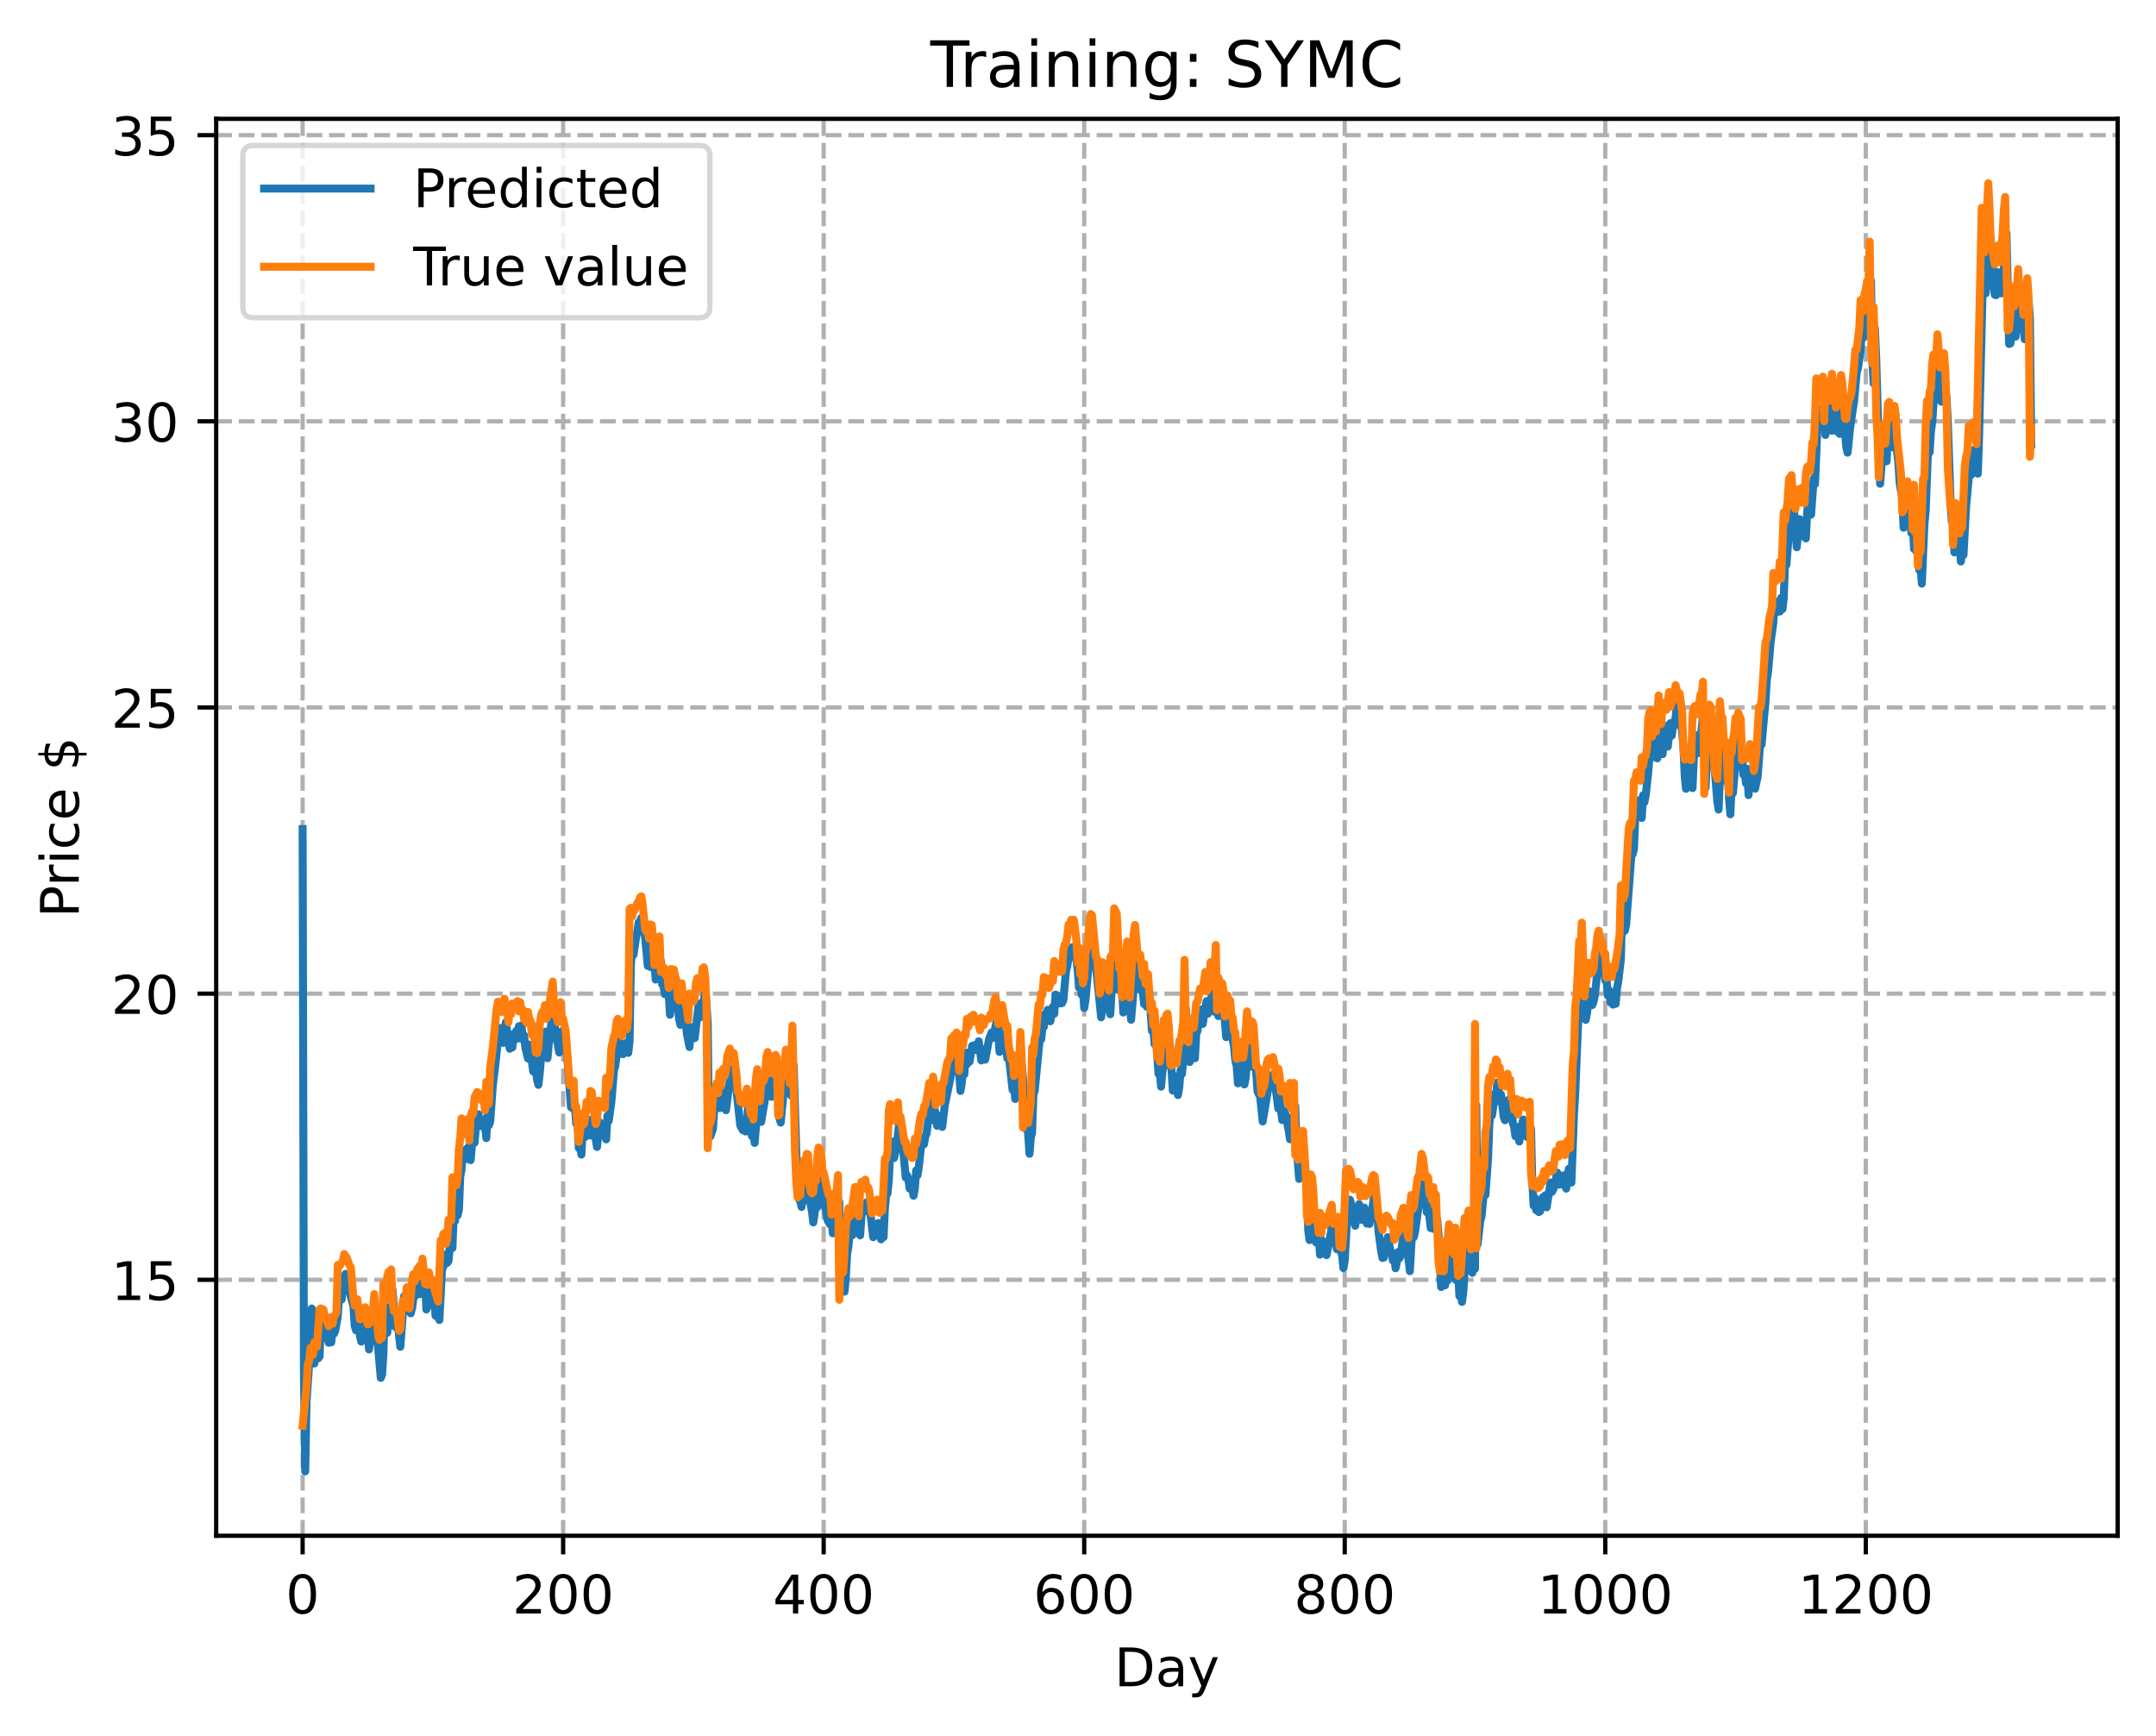 <?xml version="1.0" encoding="utf-8" standalone="no"?>
<!DOCTYPE svg PUBLIC "-//W3C//DTD SVG 1.1//EN"
  "http://www.w3.org/Graphics/SVG/1.1/DTD/svg11.dtd">
<!-- Created with matplotlib (https://matplotlib.org/) -->
<svg height="325.986pt" version="1.1" viewBox="0 0 404.923 325.986" width="404.923pt" xmlns="http://www.w3.org/2000/svg" xmlns:xlink="http://www.w3.org/1999/xlink">
 <defs>
  <style type="text/css">
*{stroke-linecap:butt;stroke-linejoin:round;}
  </style>
 </defs>
 <g id="figure_1">
  <g id="patch_1">
   <path d="M 0 325.986 
L 404.923 325.986 
L 404.923 0 
L 0 0 
z
" style="fill:#ffffff;"/>
  </g>
  <g id="axes_1">
   <g id="patch_2">
    <path d="M 40.603 288.43 
L 397.723 288.43 
L 397.723 22.318 
L 40.603 22.318 
z
" style="fill:#ffffff;"/>
   </g>
   <g id="matplotlib.axis_1">
    <g id="xtick_1">
     <g id="line2d_1">
      <path clip-path="url(#p3b012530dc)" d="M 56.836 288.43 
L 56.836 22.318 
" style="fill:none;stroke:#b0b0b0;stroke-dasharray:2.96,1.28;stroke-dashoffset:0;stroke-width:0.8;"/>
     </g>
     <g id="line2d_2">
      <defs>
       <path d="M 0 0 
L 0 3.5 
" id="m26fe7e6cc1" style="stroke:#000000;stroke-width:0.8;"/>
      </defs>
      <g>
       <use style="stroke:#000000;stroke-width:0.8;" x="56.836" xlink:href="#m26fe7e6cc1" y="288.43"/>
      </g>
     </g>
     <g id="text_1">
      <!-- 0 -->
      <defs>
       <path d="M 31.781 66.406 
Q 24.172 66.406 20.328 58.906 
Q 16.5 51.422 16.5 36.375 
Q 16.5 21.391 20.328 13.891 
Q 24.172 6.391 31.781 6.391 
Q 39.453 6.391 43.281 13.891 
Q 47.125 21.391 47.125 36.375 
Q 47.125 51.422 43.281 58.906 
Q 39.453 66.406 31.781 66.406 
z
M 31.781 74.219 
Q 44.047 74.219 50.516 64.516 
Q 56.984 54.828 56.984 36.375 
Q 56.984 17.969 50.516 8.266 
Q 44.047 -1.422 31.781 -1.422 
Q 19.531 -1.422 13.062 8.266 
Q 6.594 17.969 6.594 36.375 
Q 6.594 54.828 13.062 64.516 
Q 19.531 74.219 31.781 74.219 
z
" id="DejaVuSans-48"/>
      </defs>
      <g transform="translate(53.655 303.029)scale(0.1 -0.1)">
       <use xlink:href="#DejaVuSans-48"/>
      </g>
     </g>
    </g>
    <g id="xtick_2">
     <g id="line2d_3">
      <path clip-path="url(#p3b012530dc)" d="M 105.766 288.43 
L 105.766 22.318 
" style="fill:none;stroke:#b0b0b0;stroke-dasharray:2.96,1.28;stroke-dashoffset:0;stroke-width:0.8;"/>
     </g>
     <g id="line2d_4">
      <g>
       <use style="stroke:#000000;stroke-width:0.8;" x="105.766" xlink:href="#m26fe7e6cc1" y="288.43"/>
      </g>
     </g>
     <g id="text_2">
      <!-- 200 -->
      <defs>
       <path d="M 19.188 8.297 
L 53.609 8.297 
L 53.609 0 
L 7.328 0 
L 7.328 8.297 
Q 12.938 14.109 22.625 23.891 
Q 32.328 33.688 34.812 36.531 
Q 39.547 41.844 41.422 45.531 
Q 43.312 49.219 43.312 52.781 
Q 43.312 58.594 39.234 62.25 
Q 35.156 65.922 28.609 65.922 
Q 23.969 65.922 18.812 64.312 
Q 13.672 62.703 7.812 59.422 
L 7.812 69.391 
Q 13.766 71.781 18.938 73 
Q 24.125 74.219 28.422 74.219 
Q 39.75 74.219 46.484 68.547 
Q 53.219 62.891 53.219 53.422 
Q 53.219 48.922 51.531 44.891 
Q 49.859 40.875 45.406 35.406 
Q 44.188 33.984 37.641 27.219 
Q 31.109 20.453 19.188 8.297 
z
" id="DejaVuSans-50"/>
      </defs>
      <g transform="translate(96.223 303.029)scale(0.1 -0.1)">
       <use xlink:href="#DejaVuSans-50"/>
       <use x="63.623" xlink:href="#DejaVuSans-48"/>
       <use x="127.246" xlink:href="#DejaVuSans-48"/>
      </g>
     </g>
    </g>
    <g id="xtick_3">
     <g id="line2d_5">
      <path clip-path="url(#p3b012530dc)" d="M 154.697 288.43 
L 154.697 22.318 
" style="fill:none;stroke:#b0b0b0;stroke-dasharray:2.96,1.28;stroke-dashoffset:0;stroke-width:0.8;"/>
     </g>
     <g id="line2d_6">
      <g>
       <use style="stroke:#000000;stroke-width:0.8;" x="154.697" xlink:href="#m26fe7e6cc1" y="288.43"/>
      </g>
     </g>
     <g id="text_3">
      <!-- 400 -->
      <defs>
       <path d="M 37.797 64.312 
L 12.891 25.391 
L 37.797 25.391 
z
M 35.203 72.906 
L 47.609 72.906 
L 47.609 25.391 
L 58.016 25.391 
L 58.016 17.188 
L 47.609 17.188 
L 47.609 0 
L 37.797 0 
L 37.797 17.188 
L 4.891 17.188 
L 4.891 26.703 
z
" id="DejaVuSans-52"/>
      </defs>
      <g transform="translate(145.153 303.029)scale(0.1 -0.1)">
       <use xlink:href="#DejaVuSans-52"/>
       <use x="63.623" xlink:href="#DejaVuSans-48"/>
       <use x="127.246" xlink:href="#DejaVuSans-48"/>
      </g>
     </g>
    </g>
    <g id="xtick_4">
     <g id="line2d_7">
      <path clip-path="url(#p3b012530dc)" d="M 203.628 288.43 
L 203.628 22.318 
" style="fill:none;stroke:#b0b0b0;stroke-dasharray:2.96,1.28;stroke-dashoffset:0;stroke-width:0.8;"/>
     </g>
     <g id="line2d_8">
      <g>
       <use style="stroke:#000000;stroke-width:0.8;" x="203.628" xlink:href="#m26fe7e6cc1" y="288.43"/>
      </g>
     </g>
     <g id="text_4">
      <!-- 600 -->
      <defs>
       <path d="M 33.016 40.375 
Q 26.375 40.375 22.484 35.828 
Q 18.609 31.297 18.609 23.391 
Q 18.609 15.531 22.484 10.953 
Q 26.375 6.391 33.016 6.391 
Q 39.656 6.391 43.531 10.953 
Q 47.406 15.531 47.406 23.391 
Q 47.406 31.297 43.531 35.828 
Q 39.656 40.375 33.016 40.375 
z
M 52.594 71.297 
L 52.594 62.312 
Q 48.875 64.062 45.094 64.984 
Q 41.312 65.922 37.594 65.922 
Q 27.828 65.922 22.672 59.328 
Q 17.531 52.734 16.797 39.406 
Q 19.672 43.656 24.016 45.922 
Q 28.375 48.188 33.594 48.188 
Q 44.578 48.188 50.953 41.516 
Q 57.328 34.859 57.328 23.391 
Q 57.328 12.156 50.688 5.359 
Q 44.047 -1.422 33.016 -1.422 
Q 20.359 -1.422 13.672 8.266 
Q 6.984 17.969 6.984 36.375 
Q 6.984 53.656 15.188 63.938 
Q 23.391 74.219 37.203 74.219 
Q 40.922 74.219 44.703 73.484 
Q 48.484 72.75 52.594 71.297 
z
" id="DejaVuSans-54"/>
      </defs>
      <g transform="translate(194.084 303.029)scale(0.1 -0.1)">
       <use xlink:href="#DejaVuSans-54"/>
       <use x="63.623" xlink:href="#DejaVuSans-48"/>
       <use x="127.246" xlink:href="#DejaVuSans-48"/>
      </g>
     </g>
    </g>
    <g id="xtick_5">
     <g id="line2d_9">
      <path clip-path="url(#p3b012530dc)" d="M 252.558 288.43 
L 252.558 22.318 
" style="fill:none;stroke:#b0b0b0;stroke-dasharray:2.96,1.28;stroke-dashoffset:0;stroke-width:0.8;"/>
     </g>
     <g id="line2d_10">
      <g>
       <use style="stroke:#000000;stroke-width:0.8;" x="252.558" xlink:href="#m26fe7e6cc1" y="288.43"/>
      </g>
     </g>
     <g id="text_5">
      <!-- 800 -->
      <defs>
       <path d="M 31.781 34.625 
Q 24.75 34.625 20.719 30.859 
Q 16.703 27.094 16.703 20.516 
Q 16.703 13.922 20.719 10.156 
Q 24.75 6.391 31.781 6.391 
Q 38.812 6.391 42.859 10.172 
Q 46.922 13.969 46.922 20.516 
Q 46.922 27.094 42.891 30.859 
Q 38.875 34.625 31.781 34.625 
z
M 21.922 38.812 
Q 15.578 40.375 12.031 44.719 
Q 8.5 49.078 8.5 55.328 
Q 8.5 64.062 14.719 69.141 
Q 20.953 74.219 31.781 74.219 
Q 42.672 74.219 48.875 69.141 
Q 55.078 64.062 55.078 55.328 
Q 55.078 49.078 51.531 44.719 
Q 48 40.375 41.703 38.812 
Q 48.828 37.156 52.797 32.312 
Q 56.781 27.484 56.781 20.516 
Q 56.781 9.906 50.312 4.234 
Q 43.844 -1.422 31.781 -1.422 
Q 19.734 -1.422 13.25 4.234 
Q 6.781 9.906 6.781 20.516 
Q 6.781 27.484 10.781 32.312 
Q 14.797 37.156 21.922 38.812 
z
M 18.312 54.391 
Q 18.312 48.734 21.844 45.562 
Q 25.391 42.391 31.781 42.391 
Q 38.141 42.391 41.719 45.562 
Q 45.312 48.734 45.312 54.391 
Q 45.312 60.062 41.719 63.234 
Q 38.141 66.406 31.781 66.406 
Q 25.391 66.406 21.844 63.234 
Q 18.312 60.062 18.312 54.391 
z
" id="DejaVuSans-56"/>
      </defs>
      <g transform="translate(243.015 303.029)scale(0.1 -0.1)">
       <use xlink:href="#DejaVuSans-56"/>
       <use x="63.623" xlink:href="#DejaVuSans-48"/>
       <use x="127.246" xlink:href="#DejaVuSans-48"/>
      </g>
     </g>
    </g>
    <g id="xtick_6">
     <g id="line2d_11">
      <path clip-path="url(#p3b012530dc)" d="M 301.489 288.43 
L 301.489 22.318 
" style="fill:none;stroke:#b0b0b0;stroke-dasharray:2.96,1.28;stroke-dashoffset:0;stroke-width:0.8;"/>
     </g>
     <g id="line2d_12">
      <g>
       <use style="stroke:#000000;stroke-width:0.8;" x="301.489" xlink:href="#m26fe7e6cc1" y="288.43"/>
      </g>
     </g>
     <g id="text_6">
      <!-- 1000 -->
      <defs>
       <path d="M 12.406 8.297 
L 28.516 8.297 
L 28.516 63.922 
L 10.984 60.406 
L 10.984 69.391 
L 28.422 72.906 
L 38.281 72.906 
L 38.281 8.297 
L 54.391 8.297 
L 54.391 0 
L 12.406 0 
z
" id="DejaVuSans-49"/>
      </defs>
      <g transform="translate(288.764 303.029)scale(0.1 -0.1)">
       <use xlink:href="#DejaVuSans-49"/>
       <use x="63.623" xlink:href="#DejaVuSans-48"/>
       <use x="127.246" xlink:href="#DejaVuSans-48"/>
       <use x="190.869" xlink:href="#DejaVuSans-48"/>
      </g>
     </g>
    </g>
    <g id="xtick_7">
     <g id="line2d_13">
      <path clip-path="url(#p3b012530dc)" d="M 350.419 288.43 
L 350.419 22.318 
" style="fill:none;stroke:#b0b0b0;stroke-dasharray:2.96,1.28;stroke-dashoffset:0;stroke-width:0.8;"/>
     </g>
     <g id="line2d_14">
      <g>
       <use style="stroke:#000000;stroke-width:0.8;" x="350.419" xlink:href="#m26fe7e6cc1" y="288.43"/>
      </g>
     </g>
     <g id="text_7">
      <!-- 1200 -->
      <g transform="translate(337.694 303.029)scale(0.1 -0.1)">
       <use xlink:href="#DejaVuSans-49"/>
       <use x="63.623" xlink:href="#DejaVuSans-50"/>
       <use x="127.246" xlink:href="#DejaVuSans-48"/>
       <use x="190.869" xlink:href="#DejaVuSans-48"/>
      </g>
     </g>
    </g>
    <g id="text_8">
     <!-- Day -->
     <defs>
      <path d="M 19.672 64.797 
L 19.672 8.109 
L 31.594 8.109 
Q 46.688 8.109 53.688 14.938 
Q 60.688 21.781 60.688 36.531 
Q 60.688 51.172 53.688 57.984 
Q 46.688 64.797 31.594 64.797 
z
M 9.812 72.906 
L 30.078 72.906 
Q 51.266 72.906 61.172 64.094 
Q 71.094 55.281 71.094 36.531 
Q 71.094 17.672 61.125 8.828 
Q 51.172 0 30.078 0 
L 9.812 0 
z
" id="DejaVuSans-68"/>
      <path d="M 34.281 27.484 
Q 23.391 27.484 19.188 25 
Q 14.984 22.516 14.984 16.5 
Q 14.984 11.719 18.141 8.906 
Q 21.297 6.109 26.703 6.109 
Q 34.188 6.109 38.703 11.406 
Q 43.219 16.703 43.219 25.484 
L 43.219 27.484 
z
M 52.203 31.203 
L 52.203 0 
L 43.219 0 
L 43.219 8.297 
Q 40.141 3.328 35.547 0.953 
Q 30.953 -1.422 24.312 -1.422 
Q 15.922 -1.422 10.953 3.297 
Q 6 8.016 6 15.922 
Q 6 25.141 12.172 29.828 
Q 18.359 34.516 30.609 34.516 
L 43.219 34.516 
L 43.219 35.406 
Q 43.219 41.609 39.141 45 
Q 35.062 48.391 27.688 48.391 
Q 23 48.391 18.547 47.266 
Q 14.109 46.141 10.016 43.891 
L 10.016 52.203 
Q 14.938 54.109 19.578 55.047 
Q 24.219 56 28.609 56 
Q 40.484 56 46.344 49.844 
Q 52.203 43.703 52.203 31.203 
z
" id="DejaVuSans-97"/>
      <path d="M 32.172 -5.078 
Q 28.375 -14.844 24.75 -17.812 
Q 21.141 -20.797 15.094 -20.797 
L 7.906 -20.797 
L 7.906 -13.281 
L 13.188 -13.281 
Q 16.891 -13.281 18.938 -11.516 
Q 21 -9.766 23.484 -3.219 
L 25.094 0.875 
L 2.984 54.688 
L 12.5 54.688 
L 29.594 11.922 
L 46.688 54.688 
L 56.203 54.688 
z
" id="DejaVuSans-121"/>
     </defs>
     <g transform="translate(209.29 316.707)scale(0.1 -0.1)">
      <use xlink:href="#DejaVuSans-68"/>
      <use x="77.002" xlink:href="#DejaVuSans-97"/>
      <use x="138.281" xlink:href="#DejaVuSans-121"/>
     </g>
    </g>
   </g>
   <g id="matplotlib.axis_2">
    <g id="ytick_1">
     <g id="line2d_15">
      <path clip-path="url(#p3b012530dc)" d="M 40.603 240.361 
L 397.723 240.361 
" style="fill:none;stroke:#b0b0b0;stroke-dasharray:2.96,1.28;stroke-dashoffset:0;stroke-width:0.8;"/>
     </g>
     <g id="line2d_16">
      <defs>
       <path d="M 0 0 
L -3.5 0 
" id="mc955fc914b" style="stroke:#000000;stroke-width:0.8;"/>
      </defs>
      <g>
       <use style="stroke:#000000;stroke-width:0.8;" x="40.603" xlink:href="#mc955fc914b" y="240.361"/>
      </g>
     </g>
     <g id="text_9">
      <!-- 15 -->
      <defs>
       <path d="M 10.797 72.906 
L 49.516 72.906 
L 49.516 64.594 
L 19.828 64.594 
L 19.828 46.734 
Q 21.969 47.469 24.109 47.828 
Q 26.266 48.188 28.422 48.188 
Q 40.625 48.188 47.75 41.5 
Q 54.891 34.812 54.891 23.391 
Q 54.891 11.625 47.562 5.094 
Q 40.234 -1.422 26.906 -1.422 
Q 22.312 -1.422 17.547 -0.641 
Q 12.797 0.141 7.719 1.703 
L 7.719 11.625 
Q 12.109 9.234 16.797 8.062 
Q 21.484 6.891 26.703 6.891 
Q 35.156 6.891 40.078 11.328 
Q 45.016 15.766 45.016 23.391 
Q 45.016 31 40.078 35.438 
Q 35.156 39.891 26.703 39.891 
Q 22.75 39.891 18.812 39.016 
Q 14.891 38.141 10.797 36.281 
z
" id="DejaVuSans-53"/>
      </defs>
      <g transform="translate(20.878 244.16)scale(0.1 -0.1)">
       <use xlink:href="#DejaVuSans-49"/>
       <use x="63.623" xlink:href="#DejaVuSans-53"/>
      </g>
     </g>
    </g>
    <g id="ytick_2">
     <g id="line2d_17">
      <path clip-path="url(#p3b012530dc)" d="M 40.603 186.617 
L 397.723 186.617 
" style="fill:none;stroke:#b0b0b0;stroke-dasharray:2.96,1.28;stroke-dashoffset:0;stroke-width:0.8;"/>
     </g>
     <g id="line2d_18">
      <g>
       <use style="stroke:#000000;stroke-width:0.8;" x="40.603" xlink:href="#mc955fc914b" y="186.617"/>
      </g>
     </g>
     <g id="text_10">
      <!-- 20 -->
      <g transform="translate(20.878 190.416)scale(0.1 -0.1)">
       <use xlink:href="#DejaVuSans-50"/>
       <use x="63.623" xlink:href="#DejaVuSans-48"/>
      </g>
     </g>
    </g>
    <g id="ytick_3">
     <g id="line2d_19">
      <path clip-path="url(#p3b012530dc)" d="M 40.603 132.873 
L 397.723 132.873 
" style="fill:none;stroke:#b0b0b0;stroke-dasharray:2.96,1.28;stroke-dashoffset:0;stroke-width:0.8;"/>
     </g>
     <g id="line2d_20">
      <g>
       <use style="stroke:#000000;stroke-width:0.8;" x="40.603" xlink:href="#mc955fc914b" y="132.873"/>
      </g>
     </g>
     <g id="text_11">
      <!-- 25 -->
      <g transform="translate(20.878 136.672)scale(0.1 -0.1)">
       <use xlink:href="#DejaVuSans-50"/>
       <use x="63.623" xlink:href="#DejaVuSans-53"/>
      </g>
     </g>
    </g>
    <g id="ytick_4">
     <g id="line2d_21">
      <path clip-path="url(#p3b012530dc)" d="M 40.603 79.129 
L 397.723 79.129 
" style="fill:none;stroke:#b0b0b0;stroke-dasharray:2.96,1.28;stroke-dashoffset:0;stroke-width:0.8;"/>
     </g>
     <g id="line2d_22">
      <g>
       <use style="stroke:#000000;stroke-width:0.8;" x="40.603" xlink:href="#mc955fc914b" y="79.129"/>
      </g>
     </g>
     <g id="text_12">
      <!-- 30 -->
      <defs>
       <path d="M 40.578 39.312 
Q 47.656 37.797 51.625 33 
Q 55.609 28.219 55.609 21.188 
Q 55.609 10.406 48.188 4.484 
Q 40.766 -1.422 27.094 -1.422 
Q 22.516 -1.422 17.656 -0.516 
Q 12.797 0.391 7.625 2.203 
L 7.625 11.719 
Q 11.719 9.328 16.594 8.109 
Q 21.484 6.891 26.812 6.891 
Q 36.078 6.891 40.938 10.547 
Q 45.797 14.203 45.797 21.188 
Q 45.797 27.641 41.281 31.266 
Q 36.766 34.906 28.719 34.906 
L 20.219 34.906 
L 20.219 43.016 
L 29.109 43.016 
Q 36.375 43.016 40.234 45.922 
Q 44.094 48.828 44.094 54.297 
Q 44.094 59.906 40.109 62.906 
Q 36.141 65.922 28.719 65.922 
Q 24.656 65.922 20.016 65.031 
Q 15.375 64.156 9.812 62.312 
L 9.812 71.094 
Q 15.438 72.656 20.344 73.438 
Q 25.25 74.219 29.594 74.219 
Q 40.828 74.219 47.359 69.109 
Q 53.906 64.016 53.906 55.328 
Q 53.906 49.266 50.438 45.094 
Q 46.969 40.922 40.578 39.312 
z
" id="DejaVuSans-51"/>
      </defs>
      <g transform="translate(20.878 82.928)scale(0.1 -0.1)">
       <use xlink:href="#DejaVuSans-51"/>
       <use x="63.623" xlink:href="#DejaVuSans-48"/>
      </g>
     </g>
    </g>
    <g id="ytick_5">
     <g id="line2d_23">
      <path clip-path="url(#p3b012530dc)" d="M 40.603 25.385 
L 397.723 25.385 
" style="fill:none;stroke:#b0b0b0;stroke-dasharray:2.96,1.28;stroke-dashoffset:0;stroke-width:0.8;"/>
     </g>
     <g id="line2d_24">
      <g>
       <use style="stroke:#000000;stroke-width:0.8;" x="40.603" xlink:href="#mc955fc914b" y="25.385"/>
      </g>
     </g>
     <g id="text_13">
      <!-- 35 -->
      <g transform="translate(20.878 29.184)scale(0.1 -0.1)">
       <use xlink:href="#DejaVuSans-51"/>
       <use x="63.623" xlink:href="#DejaVuSans-53"/>
      </g>
     </g>
    </g>
    <g id="text_14">
     <!-- Price $ -->
     <defs>
      <path d="M 19.672 64.797 
L 19.672 37.406 
L 32.078 37.406 
Q 38.969 37.406 42.719 40.969 
Q 46.484 44.531 46.484 51.125 
Q 46.484 57.672 42.719 61.234 
Q 38.969 64.797 32.078 64.797 
z
M 9.812 72.906 
L 32.078 72.906 
Q 44.344 72.906 50.609 67.359 
Q 56.891 61.812 56.891 51.125 
Q 56.891 40.328 50.609 34.812 
Q 44.344 29.297 32.078 29.297 
L 19.672 29.297 
L 19.672 0 
L 9.812 0 
z
" id="DejaVuSans-80"/>
      <path d="M 41.109 46.297 
Q 39.594 47.172 37.812 47.578 
Q 36.031 48 33.891 48 
Q 26.266 48 22.188 43.047 
Q 18.109 38.094 18.109 28.812 
L 18.109 0 
L 9.078 0 
L 9.078 54.688 
L 18.109 54.688 
L 18.109 46.188 
Q 20.953 51.172 25.484 53.578 
Q 30.031 56 36.531 56 
Q 37.453 56 38.578 55.875 
Q 39.703 55.766 41.062 55.516 
z
" id="DejaVuSans-114"/>
      <path d="M 9.422 54.688 
L 18.406 54.688 
L 18.406 0 
L 9.422 0 
z
M 9.422 75.984 
L 18.406 75.984 
L 18.406 64.594 
L 9.422 64.594 
z
" id="DejaVuSans-105"/>
      <path d="M 48.781 52.594 
L 48.781 44.188 
Q 44.969 46.297 41.141 47.344 
Q 37.312 48.391 33.406 48.391 
Q 24.656 48.391 19.812 42.844 
Q 14.984 37.312 14.984 27.297 
Q 14.984 17.281 19.812 11.734 
Q 24.656 6.203 33.406 6.203 
Q 37.312 6.203 41.141 7.25 
Q 44.969 8.297 48.781 10.406 
L 48.781 2.094 
Q 45.016 0.344 40.984 -0.531 
Q 36.969 -1.422 32.422 -1.422 
Q 20.062 -1.422 12.781 6.344 
Q 5.516 14.109 5.516 27.297 
Q 5.516 40.672 12.859 48.328 
Q 20.219 56 33.016 56 
Q 37.156 56 41.109 55.141 
Q 45.062 54.297 48.781 52.594 
z
" id="DejaVuSans-99"/>
      <path d="M 56.203 29.594 
L 56.203 25.203 
L 14.891 25.203 
Q 15.484 15.922 20.484 11.062 
Q 25.484 6.203 34.422 6.203 
Q 39.594 6.203 44.453 7.469 
Q 49.312 8.734 54.109 11.281 
L 54.109 2.781 
Q 49.266 0.734 44.188 -0.344 
Q 39.109 -1.422 33.891 -1.422 
Q 20.797 -1.422 13.156 6.188 
Q 5.516 13.812 5.516 26.812 
Q 5.516 40.234 12.766 48.109 
Q 20.016 56 32.328 56 
Q 43.359 56 49.781 48.891 
Q 56.203 41.797 56.203 29.594 
z
M 47.219 32.234 
Q 47.125 39.594 43.094 43.984 
Q 39.062 48.391 32.422 48.391 
Q 24.906 48.391 20.391 44.141 
Q 15.875 39.891 15.188 32.172 
z
" id="DejaVuSans-101"/>
      <path id="DejaVuSans-32"/>
      <path d="M 33.797 -14.703 
L 28.906 -14.703 
L 28.859 0 
Q 23.734 0.094 18.609 1.188 
Q 13.484 2.297 8.297 4.5 
L 8.297 13.281 
Q 13.281 10.156 18.375 8.562 
Q 23.484 6.984 28.906 6.938 
L 28.906 29.203 
Q 18.109 30.953 13.203 35.156 
Q 8.297 39.359 8.297 46.688 
Q 8.297 54.641 13.625 59.219 
Q 18.953 63.812 28.906 64.5 
L 28.906 75.984 
L 33.797 75.984 
L 33.797 64.656 
Q 38.328 64.453 42.578 63.688 
Q 46.828 62.938 50.875 61.625 
L 50.875 53.078 
Q 46.828 55.125 42.547 56.25 
Q 38.281 57.375 33.797 57.562 
L 33.797 36.719 
Q 44.875 35.016 50.094 30.609 
Q 55.328 26.219 55.328 18.609 
Q 55.328 10.359 49.781 5.594 
Q 44.234 0.828 33.797 0.094 
z
M 28.906 37.594 
L 28.906 57.625 
Q 23.25 56.984 20.266 54.391 
Q 17.281 51.812 17.281 47.516 
Q 17.281 43.312 20.031 40.969 
Q 22.797 38.625 28.906 37.594 
z
M 33.797 28.219 
L 33.797 7.078 
Q 39.984 7.906 43.141 10.594 
Q 46.297 13.281 46.297 17.672 
Q 46.297 21.969 43.281 24.5 
Q 40.281 27.047 33.797 28.219 
z
" id="DejaVuSans-36"/>
     </defs>
     <g transform="translate(14.798 172.342)rotate(-90)scale(0.1 -0.1)">
      <use xlink:href="#DejaVuSans-80"/>
      <use x="58.553" xlink:href="#DejaVuSans-114"/>
      <use x="99.666" xlink:href="#DejaVuSans-105"/>
      <use x="127.449" xlink:href="#DejaVuSans-99"/>
      <use x="182.43" xlink:href="#DejaVuSans-101"/>
      <use x="243.953" xlink:href="#DejaVuSans-32"/>
      <use x="275.74" xlink:href="#DejaVuSans-36"/>
     </g>
    </g>
   </g>
   <g id="line2d_25">
    <path clip-path="url(#p3b012530dc)" d="M 56.836 155.706 
L 57.081 257.515 
L 57.325 276.334 
L 57.57 263.337 
L 58.059 256.162 
L 58.304 248.544 
L 58.548 245.747 
L 59.038 256.083 
L 59.282 252.843 
L 59.527 251.382 
L 59.772 255.114 
L 60.016 254.785 
L 60.261 248.062 
L 60.506 248.197 
L 60.75 250.308 
L 60.995 248.633 
L 61.24 248.008 
L 61.484 251.184 
L 61.729 252.18 
L 62.218 252.096 
L 62.463 249.359 
L 62.708 250.508 
L 62.952 249.98 
L 63.441 247.228 
L 63.686 243.503 
L 63.931 243.981 
L 64.175 244.06 
L 64.42 240.139 
L 64.909 239.256 
L 65.154 239.513 
L 65.399 242.025 
L 65.643 242.644 
L 66.133 244.438 
L 66.377 245.332 
L 66.622 249.038 
L 66.867 249.857 
L 67.356 247.091 
L 67.601 250.922 
L 67.845 251.968 
L 68.09 249.477 
L 68.335 249.635 
L 68.579 250.839 
L 68.824 248.219 
L 69.313 253.443 
L 69.802 248.937 
L 70.047 251.298 
L 70.292 251.893 
L 70.536 247.658 
L 71.515 258.791 
L 71.76 258.119 
L 72.004 254.495 
L 72.249 245.208 
L 72.494 249.791 
L 72.738 250.321 
L 72.983 247.195 
L 73.228 241.902 
L 73.472 242.735 
L 73.717 242.289 
L 73.962 245.078 
L 74.206 249.205 
L 74.451 247.636 
L 74.696 248.613 
L 75.185 252.95 
L 75.919 243.41 
L 76.163 246.062 
L 76.653 243.323 
L 77.142 246.661 
L 77.387 245.689 
L 77.631 243.944 
L 77.876 241.121 
L 78.121 243.261 
L 78.61 242.613 
L 78.855 243.047 
L 79.099 240.118 
L 79.344 242.378 
L 79.589 241.756 
L 79.833 240.008 
L 80.078 245.933 
L 80.323 241.928 
L 80.567 245.021 
L 80.812 242.296 
L 81.056 245.179 
L 81.301 244.053 
L 81.546 242.027 
L 81.79 247.107 
L 82.035 247.24 
L 82.28 246.863 
L 82.524 247.912 
L 83.014 238.27 
L 83.258 237.93 
L 83.503 237.294 
L 83.748 235.599 
L 83.992 237.187 
L 84.237 236.839 
L 84.482 234.077 
L 84.726 232.699 
L 84.971 234.391 
L 85.216 228.141 
L 85.46 229.314 
L 85.705 227.005 
L 85.95 228.247 
L 86.194 227.189 
L 86.439 220.99 
L 86.684 219.613 
L 86.928 216.145 
L 87.173 217.27 
L 87.662 215.756 
L 87.907 217.71 
L 88.151 215.112 
L 88.396 217.89 
L 88.641 215.063 
L 88.885 213.974 
L 89.13 214.622 
L 89.375 211.735 
L 89.864 209.273 
L 90.109 211.276 
L 90.353 210.182 
L 90.598 211.589 
L 90.843 210.795 
L 91.087 211.3 
L 91.332 213.756 
L 91.577 209.219 
L 91.821 211.344 
L 92.066 210.659 
L 92.555 203.9 
L 93.044 199.843 
L 93.778 193.036 
L 94.023 195.454 
L 94.268 194.52 
L 94.512 195.868 
L 95.002 191.996 
L 95.491 195.612 
L 95.736 196.977 
L 95.98 194.307 
L 96.225 196.727 
L 96.47 194.175 
L 96.714 195.287 
L 96.959 193.62 
L 97.204 195.011 
L 97.448 192.749 
L 97.693 195.047 
L 97.938 192.581 
L 98.182 194.874 
L 98.427 194.448 
L 98.672 196.8 
L 99.161 198.802 
L 99.405 196.192 
L 99.895 199.423 
L 100.139 201.23 
L 100.384 198.697 
L 100.873 202.858 
L 101.118 203.75 
L 101.363 201.678 
L 101.852 195.805 
L 102.097 194.612 
L 102.341 195.652 
L 102.586 193.726 
L 102.831 198.743 
L 103.075 195.991 
L 103.32 194.666 
L 103.565 191.791 
L 103.809 190.653 
L 104.054 188.42 
L 104.299 194.604 
L 104.543 194.952 
L 105.032 197.672 
L 105.277 194.597 
L 105.522 193.683 
L 105.766 196.273 
L 106.011 195.218 
L 106.5 198.058 
L 107.234 207.941 
L 107.479 205.98 
L 107.724 208.321 
L 107.968 207.332 
L 108.213 211.043 
L 108.458 210.261 
L 108.702 215.626 
L 108.947 214.706 
L 109.192 216.851 
L 109.436 212.198 
L 109.681 212.229 
L 109.926 213.513 
L 110.415 210.83 
L 110.904 213.248 
L 111.149 210.229 
L 111.393 210.967 
L 112.127 215.421 
L 112.617 210.777 
L 113.351 212.849 
L 113.595 213.085 
L 113.84 213.991 
L 114.085 209.548 
L 114.329 210.517 
L 114.819 206.985 
L 115.308 201.061 
L 115.553 200.241 
L 116.042 196.356 
L 116.287 195.143 
L 116.531 197.927 
L 116.776 197.515 
L 117.02 197.977 
L 117.265 197.245 
L 117.51 196.134 
L 117.754 195.788 
L 117.999 197.736 
L 118.244 195.498 
L 118.488 181.17 
L 118.733 178.204 
L 118.978 179.329 
L 119.467 176.046 
L 119.712 174.932 
L 119.956 173.216 
L 120.201 173.059 
L 120.446 172.404 
L 120.69 172.199 
L 120.935 173.775 
L 121.669 181.42 
L 121.914 179.023 
L 122.158 181.624 
L 122.403 178.706 
L 122.892 180.503 
L 123.137 183.977 
L 123.381 182.907 
L 123.626 180.317 
L 123.871 183.488 
L 124.115 180.481 
L 124.36 184.879 
L 124.605 185.06 
L 124.849 186.711 
L 125.094 186.03 
L 125.339 186.914 
L 125.583 186.598 
L 125.828 190.575 
L 126.317 186.003 
L 126.562 187.93 
L 126.807 186.138 
L 127.051 188.536 
L 127.296 188.778 
L 127.541 191.399 
L 127.785 192.483 
L 128.275 188.938 
L 128.519 192.351 
L 128.764 191.654 
L 129.008 194.186 
L 129.498 196.656 
L 129.742 192.887 
L 130.232 194.987 
L 130.476 194.962 
L 131.21 188.714 
L 131.455 191.081 
L 131.7 188.359 
L 131.944 190.291 
L 132.434 185.916 
L 132.678 188.349 
L 132.923 192.303 
L 133.168 213.355 
L 133.412 213.437 
L 133.902 212.007 
L 134.146 208.438 
L 134.88 206.101 
L 135.125 208.116 
L 135.369 206.201 
L 135.614 208.03 
L 136.103 204.747 
L 136.348 208.519 
L 137.327 200.775 
L 137.816 204.015 
L 138.061 203.483 
L 138.305 204.678 
L 139.039 211.424 
L 139.529 212.285 
L 139.773 211.439 
L 140.018 212.507 
L 140.263 211.421 
L 140.507 207.563 
L 140.996 212.337 
L 141.241 213.407 
L 141.486 212.23 
L 141.73 214.664 
L 142.22 208.658 
L 142.464 206.429 
L 142.954 210.715 
L 143.688 206.392 
L 143.932 205.897 
L 144.177 203.349 
L 144.422 202.249 
L 144.666 203.624 
L 144.911 205.99 
L 145.156 205.292 
L 145.4 203.736 
L 145.645 204.931 
L 145.89 202.835 
L 146.134 203.921 
L 146.379 209.995 
L 146.624 210.841 
L 147.113 205.755 
L 147.602 203.33 
L 148.091 200.114 
L 148.581 205.752 
L 148.825 203.799 
L 149.07 200.047 
L 149.559 216.57 
L 150.049 225.227 
L 150.293 225.555 
L 150.538 226.679 
L 150.783 224.419 
L 151.027 225.543 
L 151.272 222.629 
L 151.517 223.479 
L 151.761 221.982 
L 152.006 222.693 
L 152.251 226.273 
L 152.495 227.508 
L 152.74 229.585 
L 152.984 227.989 
L 153.229 225.613 
L 153.474 226.753 
L 153.963 220.717 
L 154.452 223.046 
L 154.697 225.527 
L 155.186 227.611 
L 155.431 229.208 
L 155.92 229.997 
L 156.165 228.83 
L 156.41 231.631 
L 156.654 230.235 
L 156.899 229.695 
L 157.144 227.503 
L 157.388 227.302 
L 157.633 225.752 
L 157.878 242.573 
L 158.122 240.58 
L 158.367 240.809 
L 158.612 242.589 
L 158.856 239.901 
L 159.101 235.533 
L 159.345 234.149 
L 159.59 231.335 
L 159.835 231.991 
L 160.079 231.995 
L 160.324 229.909 
L 160.569 229.113 
L 161.058 226.71 
L 161.303 228.539 
L 161.547 232.013 
L 161.792 228.568 
L 162.037 226.784 
L 162.281 227.47 
L 162.526 227.417 
L 162.771 225.81 
L 163.015 227.555 
L 163.26 227.053 
L 163.505 228.189 
L 163.994 232.358 
L 164.483 230.742 
L 164.728 231.071 
L 164.972 229.694 
L 165.217 231.823 
L 165.462 232.763 
L 165.706 232.193 
L 165.951 232.346 
L 166.196 226.919 
L 166.44 224.4 
L 166.685 224.16 
L 166.93 221.631 
L 167.174 216.869 
L 167.419 214.354 
L 167.664 215.441 
L 167.908 217.504 
L 168.398 215.206 
L 168.887 210.875 
L 169.132 213.716 
L 169.376 214.322 
L 169.621 215.978 
L 170.11 221.16 
L 170.355 220.74 
L 170.6 221.466 
L 170.844 223.23 
L 171.089 222.471 
L 171.333 223.238 
L 171.578 224.572 
L 171.823 223.215 
L 172.067 219.827 
L 172.312 220.735 
L 172.557 219.245 
L 173.046 214.8 
L 173.291 213.752 
L 173.535 214.9 
L 173.78 213.428 
L 174.025 212.897 
L 174.759 206.882 
L 175.248 210.36 
L 175.493 208.301 
L 175.737 209.151 
L 175.982 211.439 
L 176.227 209.925 
L 176.471 209.641 
L 176.96 211.651 
L 177.45 207.528 
L 178.673 201.611 
L 178.918 198.617 
L 179.162 199.594 
L 179.407 198.411 
L 179.652 200.974 
L 179.896 199.216 
L 180.141 201.525 
L 180.386 204.891 
L 180.63 203.448 
L 180.875 200.35 
L 181.12 201.776 
L 181.364 197.712 
L 181.609 199.882 
L 181.854 197.686 
L 182.098 199.385 
L 182.588 196.415 
L 182.832 197.043 
L 183.077 196.27 
L 183.321 197.191 
L 183.566 196.87 
L 183.811 195.563 
L 184.3 199.164 
L 184.545 197.058 
L 185.034 199.016 
L 185.768 195.134 
L 186.257 193.888 
L 186.502 194.941 
L 187.236 191.583 
L 187.481 193.906 
L 187.725 197.572 
L 187.97 196.714 
L 188.459 193.189 
L 188.704 194.493 
L 189.193 198.761 
L 189.438 198.104 
L 190.172 204.693 
L 190.416 202.972 
L 190.661 206.4 
L 191.395 201.692 
L 191.64 203.735 
L 191.884 199.778 
L 192.129 202.64 
L 192.374 210.713 
L 192.618 211.996 
L 192.863 209.586 
L 193.352 216.699 
L 193.597 213.658 
L 193.842 212.743 
L 194.086 205.478 
L 194.331 204.869 
L 195.309 194.78 
L 195.554 195.183 
L 195.799 192.736 
L 196.043 192.863 
L 196.288 190.385 
L 196.533 191.766 
L 196.777 189.645 
L 197.022 191.212 
L 197.267 191.807 
L 197.756 189.066 
L 198.001 190.413 
L 198.245 186.802 
L 198.49 188.586 
L 198.735 187.09 
L 199.224 188.452 
L 199.469 188.383 
L 199.713 187.803 
L 200.203 182.429 
L 200.447 181.488 
L 200.936 178.222 
L 201.181 179.676 
L 201.426 177.878 
L 201.67 179.739 
L 201.915 178.104 
L 202.404 182.25 
L 202.649 185.503 
L 202.894 183.139 
L 203.138 186.806 
L 203.383 185.695 
L 203.628 189.319 
L 203.872 187.739 
L 205.096 174.564 
L 205.34 175.866 
L 205.83 181.418 
L 206.563 188.682 
L 206.808 191.069 
L 207.053 189.401 
L 207.297 186.209 
L 207.542 187.523 
L 207.787 188.178 
L 208.031 186.392 
L 208.521 190.493 
L 208.765 186.453 
L 209.01 184.587 
L 209.255 185.9 
L 209.499 179.629 
L 209.744 178.672 
L 209.989 179.36 
L 210.478 186.284 
L 210.723 184.977 
L 210.967 190.171 
L 211.212 189.048 
L 211.457 186.078 
L 211.701 185.071 
L 211.946 182.393 
L 212.191 188.725 
L 212.435 191.525 
L 212.924 185.667 
L 213.414 179.159 
L 214.148 185.908 
L 214.392 184.267 
L 214.882 188.579 
L 215.126 186.116 
L 215.371 189.068 
L 215.86 186.79 
L 216.35 193.63 
L 216.594 193.031 
L 216.839 196.105 
L 217.084 194.186 
L 217.573 201.679 
L 217.818 201.125 
L 218.062 204.095 
L 218.307 201.318 
L 218.551 200.22 
L 218.796 197.196 
L 219.041 198.9 
L 219.53 194.812 
L 219.775 196.853 
L 220.264 204.821 
L 220.509 204.134 
L 220.753 202.166 
L 221.243 205.668 
L 221.487 204.186 
L 221.732 200.98 
L 221.977 201.702 
L 222.466 196.965 
L 222.711 189.475 
L 223.2 198.499 
L 223.445 199.464 
L 223.689 196.545 
L 223.934 197.325 
L 224.179 197.272 
L 224.423 198.752 
L 224.668 194.161 
L 224.912 193.596 
L 225.157 191.627 
L 225.646 189.594 
L 225.891 192.312 
L 226.38 189.177 
L 226.625 188.005 
L 226.87 190.377 
L 227.114 189.431 
L 227.359 189.445 
L 227.604 186.33 
L 227.848 187.658 
L 228.093 190.025 
L 228.338 188.484 
L 228.582 184.504 
L 228.827 190.838 
L 229.072 187.321 
L 229.316 189.345 
L 229.561 190.275 
L 229.806 189.144 
L 230.295 194.797 
L 230.784 191.483 
L 231.029 193.836 
L 231.273 191.928 
L 231.518 195.258 
L 231.763 196.563 
L 232.007 199.11 
L 232.252 200.132 
L 232.497 203.471 
L 232.741 202.963 
L 232.986 200.221 
L 233.231 199.306 
L 233.475 201.015 
L 233.72 203.676 
L 233.965 202.377 
L 234.454 195.616 
L 234.943 200.338 
L 235.188 197.964 
L 235.433 198.755 
L 235.677 199.135 
L 235.922 201.436 
L 236.167 204.867 
L 236.411 205.515 
L 236.656 205.813 
L 237.145 210.62 
L 238.613 201.956 
L 238.858 203.234 
L 239.102 202.488 
L 239.347 202.686 
L 240.081 208.196 
L 240.326 206.236 
L 240.815 210.366 
L 241.06 208.737 
L 241.304 208.697 
L 242.038 212.354 
L 242.283 213.976 
L 242.527 209.885 
L 242.772 212.793 
L 243.017 210.971 
L 243.261 207.741 
L 243.506 215.418 
L 243.995 221.419 
L 244.485 218.002 
L 244.729 219.374 
L 244.974 217.759 
L 245.463 223.285 
L 245.708 231.139 
L 245.953 232.91 
L 246.442 226.206 
L 246.931 229.051 
L 247.176 233.357 
L 247.665 231.81 
L 247.91 235.645 
L 248.155 232.73 
L 248.399 235.309 
L 248.644 233.342 
L 249.133 235.738 
L 250.112 230.666 
L 250.356 229.928 
L 250.601 233.432 
L 250.846 233.439 
L 251.09 234.626 
L 251.58 232.658 
L 251.824 234.996 
L 252.069 235.799 
L 252.314 238.175 
L 252.558 236.677 
L 253.048 228.01 
L 253.537 225.329 
L 254.026 227.26 
L 254.271 229.207 
L 254.515 230.213 
L 255.249 226.169 
L 255.494 227.267 
L 255.739 229.114 
L 256.228 226.809 
L 256.717 229.805 
L 256.962 228.601 
L 257.207 229.863 
L 257.451 227.678 
L 257.696 227.27 
L 258.185 223.81 
L 258.43 224.701 
L 258.919 231.474 
L 259.409 235.037 
L 259.653 236.26 
L 259.898 236.191 
L 260.143 234.416 
L 260.387 233.91 
L 260.632 232.354 
L 261.121 234.784 
L 261.366 235.305 
L 261.61 236.774 
L 261.855 235.493 
L 262.1 238.194 
L 262.344 237.081 
L 262.589 235.147 
L 262.834 236.31 
L 263.078 235.83 
L 263.568 231.883 
L 263.812 231.346 
L 264.302 234.525 
L 264.791 238.741 
L 265.28 230.137 
L 265.525 232.368 
L 265.77 231.295 
L 267.237 220.815 
L 267.727 224.167 
L 267.971 227.685 
L 268.216 226.495 
L 268.705 230.639 
L 268.95 229.567 
L 269.195 230.784 
L 269.439 228.591 
L 269.684 230.32 
L 269.929 229.013 
L 270.173 232.009 
L 270.663 241.723 
L 270.907 241.453 
L 271.152 238.039 
L 271.397 241.409 
L 271.641 239.852 
L 271.886 240.503 
L 272.131 238.596 
L 272.375 235.428 
L 272.62 236.314 
L 272.864 239.704 
L 273.109 239.427 
L 273.354 240.335 
L 273.598 233.806 
L 274.088 243.418 
L 274.332 242.167 
L 274.577 244.513 
L 274.822 242.66 
L 275.311 234.974 
L 275.556 235.997 
L 275.8 234.725 
L 276.045 232.523 
L 276.534 239.046 
L 276.779 237.509 
L 277.024 238.297 
L 277.268 207.614 
L 277.513 233.705 
L 278.002 229.361 
L 278.247 228.496 
L 278.736 223.497 
L 278.981 224.427 
L 279.47 217.686 
L 279.715 211.162 
L 279.959 208.694 
L 280.204 209.506 
L 280.449 207.968 
L 280.693 205.493 
L 280.938 206.871 
L 281.183 203.33 
L 281.672 205.79 
L 281.917 205.583 
L 282.406 209.756 
L 282.651 210.397 
L 283.14 208.904 
L 283.385 206.515 
L 283.629 209.152 
L 283.874 207.928 
L 284.118 210.866 
L 284.363 211.59 
L 284.608 213.389 
L 284.852 213.49 
L 285.097 211.673 
L 285.342 214.397 
L 285.831 211.267 
L 286.076 210.266 
L 286.32 211.556 
L 286.565 210.847 
L 286.81 213.552 
L 287.054 212.247 
L 287.299 213.327 
L 287.544 211.965 
L 287.788 222.065 
L 288.033 226.443 
L 288.278 224.991 
L 288.522 227.291 
L 288.767 227.091 
L 289.012 227.644 
L 289.256 227.488 
L 289.746 224.874 
L 289.99 226.453 
L 290.235 224.483 
L 290.479 226.753 
L 291.213 222.109 
L 291.458 223.857 
L 291.947 222.909 
L 292.437 220.203 
L 292.926 222.484 
L 293.171 220.809 
L 293.415 221.629 
L 293.66 220.736 
L 293.905 222.509 
L 294.149 223.235 
L 294.639 219.52 
L 294.883 220.453 
L 295.128 222.105 
L 295.617 209.184 
L 295.862 205.064 
L 296.596 187.223 
L 296.84 183.6 
L 297.085 184.184 
L 297.33 180.371 
L 297.819 191.543 
L 298.064 190.244 
L 298.553 186.21 
L 299.042 188.768 
L 299.287 188.149 
L 299.532 186.924 
L 300.021 182.342 
L 300.51 179.126 
L 300.755 180.397 
L 301 179.866 
L 301.489 184.108 
L 301.734 183.962 
L 301.978 186.984 
L 302.223 185.994 
L 302.467 188.272 
L 302.712 187.356 
L 302.957 188.687 
L 303.201 186.842 
L 303.446 188.528 
L 303.691 185.624 
L 303.935 184.343 
L 304.425 180.097 
L 304.669 170.691 
L 305.159 174.808 
L 305.403 173.68 
L 306.382 160.723 
L 306.627 160.445 
L 306.871 159.515 
L 307.116 153.652 
L 307.361 152.647 
L 307.605 150.311 
L 308.094 153.151 
L 308.339 153.624 
L 308.584 149.358 
L 308.828 150.677 
L 309.073 149.47 
L 309.562 145.008 
L 310.052 139.02 
L 310.296 137.994 
L 310.541 141.983 
L 310.786 140.798 
L 311.03 142.317 
L 311.275 142.42 
L 311.52 140.178 
L 311.764 136.882 
L 312.254 141.642 
L 312.743 136.314 
L 312.988 137.796 
L 313.232 140.217 
L 313.722 135.817 
L 313.966 138.171 
L 314.211 136.526 
L 314.455 135.938 
L 314.7 134.722 
L 314.945 132.035 
L 315.434 136.225 
L 315.679 134.945 
L 316.168 140.209 
L 316.413 145.839 
L 316.657 148.148 
L 317.147 144.685 
L 317.391 144.038 
L 317.881 148.015 
L 318.125 142.356 
L 318.37 139.503 
L 318.615 138.097 
L 318.859 139.377 
L 319.104 141.437 
L 319.838 134.619 
L 320.082 132.432 
L 320.327 147.983 
L 320.572 143.151 
L 320.816 141.463 
L 321.061 142.217 
L 321.306 137.555 
L 321.55 138.824 
L 322.04 144.418 
L 322.529 150.539 
L 322.774 152.046 
L 323.263 140.429 
L 323.508 140.613 
L 323.752 142.06 
L 324.242 146.752 
L 324.486 143.633 
L 324.731 149.884 
L 324.976 152.934 
L 325.22 147.776 
L 325.465 148.974 
L 326.199 140.397 
L 326.443 142.067 
L 326.688 138.544 
L 326.933 140.956 
L 327.177 141.809 
L 327.422 145.468 
L 327.667 144.845 
L 327.911 147.1 
L 328.156 144.403 
L 328.401 149.334 
L 328.645 145.283 
L 328.89 144.552 
L 329.135 145.355 
L 329.379 144.026 
L 329.624 148.13 
L 330.113 145.847 
L 330.603 139.385 
L 330.847 139.839 
L 331.581 131.785 
L 331.826 127.728 
L 332.07 126.13 
L 332.56 120.476 
L 333.049 116.97 
L 333.294 112.965 
L 333.538 113.613 
L 333.783 114.943 
L 334.028 112.94 
L 334.272 114.854 
L 334.517 112.296 
L 334.762 114.401 
L 335.006 112.393 
L 335.251 105.619 
L 335.496 106.101 
L 336.474 94.078 
L 336.719 92.998 
L 337.453 102.781 
L 337.942 97.496 
L 338.187 99.694 
L 338.431 100.708 
L 338.676 98.208 
L 339.165 101.123 
L 339.41 96.092 
L 339.655 94.087 
L 339.899 93.07 
L 340.144 96.65 
L 340.633 89.923 
L 340.878 90.935 
L 341.367 79.489 
L 341.612 80.325 
L 341.857 77.913 
L 342.101 76.668 
L 342.346 78.194 
L 342.591 75.581 
L 342.835 81.698 
L 343.08 77.628 
L 343.325 76.228 
L 343.569 78.98 
L 343.814 79.021 
L 344.058 80.911 
L 344.303 77.079 
L 344.548 78.765 
L 344.792 76.744 
L 345.037 81.046 
L 345.282 79.201 
L 345.526 81.494 
L 346.016 76.448 
L 346.26 78.087 
L 346.75 83.983 
L 346.994 85.018 
L 347.484 80.286 
L 347.973 76.943 
L 348.218 75.34 
L 348.707 70.003 
L 348.952 69.106 
L 349.441 65.751 
L 349.686 61.535 
L 349.93 63.461 
L 350.175 62.453 
L 350.419 59.531 
L 350.909 57.028 
L 351.153 58.864 
L 351.398 52.732 
L 351.643 67.419 
L 351.887 72.019 
L 352.132 61.658 
L 352.377 67.309 
L 352.866 84.198 
L 353.111 90.853 
L 353.355 87.64 
L 354.089 82.847 
L 354.334 86.63 
L 354.579 81.06 
L 355.068 79.144 
L 355.313 82.694 
L 355.557 84.04 
L 355.802 81.348 
L 356.046 80.614 
L 356.291 84.779 
L 356.536 86.994 
L 356.78 90.737 
L 357.27 93.533 
L 357.514 99.119 
L 357.759 98.368 
L 358.004 95.546 
L 358.248 98.439 
L 358.493 94.981 
L 358.982 100.104 
L 359.227 97.222 
L 359.472 103.086 
L 359.716 98.196 
L 359.961 103.656 
L 360.206 101.898 
L 360.45 107.035 
L 360.695 106.306 
L 360.94 109.618 
L 361.429 98.441 
L 361.674 95.893 
L 362.163 82.952 
L 362.407 84.956 
L 362.652 81.018 
L 362.897 79.284 
L 363.141 75.715 
L 363.386 74.247 
L 363.631 71.907 
L 363.875 74.017 
L 364.12 69.519 
L 364.609 75.433 
L 364.854 73.717 
L 365.099 75.424 
L 365.343 72.618 
L 365.588 74.718 
L 365.833 79.424 
L 366.322 93.612 
L 366.567 97.965 
L 366.811 96.913 
L 367.056 103.749 
L 367.545 98.321 
L 367.79 101.214 
L 368.034 102.556 
L 368.279 105.462 
L 368.524 102.648 
L 368.768 104.243 
L 369.258 95.114 
L 369.747 89.848 
L 369.992 86.44 
L 370.236 89.171 
L 370.481 85.952 
L 370.726 84.5 
L 371.215 87.805 
L 371.46 88.961 
L 371.704 81.766 
L 372.194 61.033 
L 372.438 51.625 
L 372.928 55.107 
L 373.662 42.791 
L 374.395 53.283 
L 374.64 55.348 
L 374.885 55.442 
L 375.129 51.116 
L 375.374 51.467 
L 375.619 54.086 
L 375.863 55.098 
L 376.108 51.14 
L 376.353 50.344 
L 376.597 46.065 
L 376.842 43.814 
L 377.331 64.6 
L 377.576 64.505 
L 377.821 62.444 
L 378.065 58.546 
L 378.555 63.234 
L 379.289 55.944 
L 379.533 59.276 
L 379.778 58.511 
L 380.267 63.714 
L 380.756 59.042 
L 381.001 56.433 
L 381.246 59.99 
L 381.49 83.463 
L 381.49 83.463 
" style="fill:none;stroke:#1f77b4;stroke-linecap:square;stroke-width:1.5;"/>
   </g>
   <g id="line2d_26">
    <path clip-path="url(#p3b012530dc)" d="M 56.836 267.771 
L 57.57 260.461 
L 57.814 256.162 
L 58.059 255.625 
L 58.304 253.152 
L 58.548 253.582 
L 58.793 254.442 
L 59.038 252.077 
L 59.527 252.937 
L 60.016 245.951 
L 60.261 245.736 
L 60.506 246.918 
L 60.75 245.951 
L 60.995 247.348 
L 61.24 247.993 
L 61.484 248.208 
L 61.729 249.068 
L 62.218 247.348 
L 62.463 248.638 
L 62.708 247.348 
L 63.197 246.488 
L 63.441 237.567 
L 63.686 237.889 
L 64.175 237.137 
L 64.42 236.707 
L 64.665 235.524 
L 65.154 236.277 
L 65.643 237.674 
L 65.888 237.996 
L 66.377 243.801 
L 66.622 245.198 
L 66.867 245.198 
L 67.111 244.016 
L 67.601 247.778 
L 67.845 246.381 
L 68.09 246.596 
L 68.335 245.736 
L 68.579 245.521 
L 68.824 247.885 
L 69.069 248.745 
L 69.313 248.638 
L 69.558 246.273 
L 69.802 246.918 
L 70.047 246.166 
L 70.292 243.048 
L 70.536 247.133 
L 70.781 247.778 
L 71.026 250.788 
L 71.27 251.647 
L 71.515 251.325 
L 71.76 251.218 
L 72.004 241.114 
L 72.494 244.231 
L 72.738 239.716 
L 72.983 238.856 
L 73.228 239.716 
L 73.472 238.426 
L 73.717 244.016 
L 73.962 246.273 
L 74.206 246.058 
L 74.451 246.166 
L 74.696 247.67 
L 74.94 249.928 
L 75.185 249.605 
L 75.429 246.058 
L 75.674 244.231 
L 75.919 245.628 
L 76.408 241.759 
L 76.653 243.263 
L 76.897 245.736 
L 77.142 243.801 
L 77.387 240.469 
L 77.631 239.286 
L 77.876 240.684 
L 78.121 240.146 
L 78.365 238.319 
L 78.61 238.426 
L 78.855 237.674 
L 79.099 239.609 
L 79.344 236.384 
L 79.833 241.114 
L 80.078 239.931 
L 80.323 241.329 
L 80.567 238.964 
L 80.812 240.576 
L 81.056 240.254 
L 82.28 244.446 
L 82.769 232.945 
L 83.014 233.589 
L 83.258 231.762 
L 83.503 231.547 
L 83.748 233.589 
L 83.992 232.73 
L 84.237 229.075 
L 84.482 229.075 
L 84.726 229.29 
L 84.971 221.121 
L 85.216 222.411 
L 85.46 221.121 
L 85.705 222.626 
L 85.95 221.121 
L 86.194 215.854 
L 86.439 213.704 
L 86.684 210.05 
L 86.928 212.199 
L 87.173 211.984 
L 87.417 211.339 
L 87.662 213.167 
L 87.907 210.157 
L 88.151 214.242 
L 88.396 209.835 
L 88.641 208.76 
L 88.885 209.19 
L 89.13 206.073 
L 89.619 205.105 
L 89.864 205.858 
L 90.109 205.428 
L 90.353 206.61 
L 90.598 206.073 
L 90.843 206.395 
L 91.087 208.545 
L 91.332 203.17 
L 91.577 207.47 
L 91.821 207.255 
L 92.066 200.591 
L 92.555 196.721 
L 93.289 189.412 
L 93.534 188.122 
L 94.023 189.734 
L 94.268 190.057 
L 94.512 189.197 
L 94.757 187.585 
L 95.002 189.197 
L 95.246 189.519 
L 95.491 191.992 
L 95.736 189.412 
L 95.98 190.487 
L 96.225 188.444 
L 96.47 189.089 
L 96.714 188.982 
L 96.959 189.304 
L 97.204 188.015 
L 97.448 189.949 
L 97.693 188.23 
L 97.938 190.057 
L 98.182 189.627 
L 98.427 191.347 
L 98.916 192.099 
L 99.161 190.057 
L 99.405 191.347 
L 99.65 191.777 
L 99.895 194.356 
L 100.139 192.637 
L 100.629 197.688 
L 100.873 197.796 
L 101.118 196.721 
L 101.363 192.529 
L 101.607 190.702 
L 101.852 190.057 
L 102.097 190.272 
L 102.341 188.767 
L 102.586 191.347 
L 102.831 190.917 
L 103.809 184.36 
L 104.054 189.627 
L 104.299 190.702 
L 104.543 190.917 
L 104.788 191.992 
L 105.032 189.412 
L 105.277 188.23 
L 105.522 191.347 
L 105.766 191.347 
L 106.256 193.711 
L 106.99 203.815 
L 107.234 203.385 
L 107.479 203.6 
L 107.724 202.955 
L 107.968 207.792 
L 108.213 207.792 
L 108.702 214.457 
L 108.947 212.522 
L 109.192 209.62 
L 109.436 209.082 
L 109.681 211.124 
L 109.926 209.62 
L 110.17 206.932 
L 110.415 208.115 
L 110.66 208.33 
L 110.904 204.89 
L 111.149 205.105 
L 111.393 207.9 
L 111.638 209.19 
L 111.883 211.124 
L 112.127 210.372 
L 112.372 206.717 
L 112.861 207.04 
L 113.351 207.362 
L 113.595 208.115 
L 113.84 202.418 
L 114.085 204.353 
L 114.329 203.815 
L 114.574 201.666 
L 114.819 196.936 
L 115.308 194.571 
L 115.553 194.141 
L 115.797 191.884 
L 116.042 191.347 
L 116.287 193.926 
L 116.531 193.711 
L 116.776 194.571 
L 117.265 191.777 
L 117.51 191.562 
L 117.754 193.281 
L 117.999 190.917 
L 118.244 170.709 
L 118.488 170.494 
L 118.733 172.106 
L 118.978 170.924 
L 119.222 170.924 
L 119.712 169.527 
L 119.956 169.527 
L 120.201 168.559 
L 120.446 168.344 
L 120.69 169.849 
L 121.18 174.579 
L 121.424 175.008 
L 121.669 174.364 
L 121.914 176.298 
L 122.158 173.611 
L 122.403 173.719 
L 122.648 176.298 
L 122.892 181.243 
L 123.137 179.308 
L 123.381 176.191 
L 123.626 179.953 
L 123.871 175.868 
L 124.115 182.533 
L 124.36 181.35 
L 124.605 182.21 
L 124.849 181.888 
L 125.094 183.285 
L 125.339 182.963 
L 125.583 185.542 
L 125.828 184.575 
L 126.073 181.995 
L 126.317 182.64 
L 126.562 182.103 
L 126.807 183.393 
L 127.051 184.037 
L 127.296 187.477 
L 127.541 187.907 
L 128.03 184.682 
L 128.275 187.585 
L 128.519 187.37 
L 129.008 189.412 
L 129.253 191.562 
L 129.498 186.617 
L 129.742 186.832 
L 130.232 188.122 
L 130.476 187.477 
L 130.721 184.575 
L 130.966 183.715 
L 131.21 185.65 
L 131.455 184.145 
L 131.7 184.467 
L 131.944 181.888 
L 132.189 181.673 
L 132.434 183.393 
L 132.678 188.552 
L 132.923 215.639 
L 133.168 210.909 
L 133.412 210.909 
L 133.657 210.05 
L 133.902 205.428 
L 134.146 204.675 
L 134.391 204.568 
L 134.636 203.385 
L 134.88 205.32 
L 135.125 201.451 
L 135.369 204.03 
L 135.614 201.128 
L 135.859 200.698 
L 136.103 202.095 
L 136.348 201.128 
L 136.593 198.333 
L 137.082 196.936 
L 137.327 197.688 
L 137.571 199.301 
L 137.816 197.796 
L 138.305 201.666 
L 138.55 204.998 
L 138.795 205.32 
L 139.039 206.932 
L 139.284 207.04 
L 139.529 206.502 
L 139.773 207.255 
L 140.018 207.04 
L 140.263 204.46 
L 140.996 209.297 
L 141.241 208.545 
L 141.486 210.265 
L 141.975 202.525 
L 142.22 200.806 
L 142.464 202.633 
L 142.709 206.825 
L 142.954 203.493 
L 143.443 202.955 
L 143.688 202.095 
L 143.932 198.548 
L 144.177 197.581 
L 144.422 198.548 
L 144.666 201.558 
L 144.911 201.343 
L 145.156 199.193 
L 145.4 199.623 
L 145.645 198.118 
L 145.89 198.548 
L 146.134 209.512 
L 146.379 209.405 
L 146.624 203.17 
L 147.113 200.268 
L 147.357 199.946 
L 147.602 197.151 
L 147.847 197.151 
L 148.336 203.493 
L 148.581 199.946 
L 148.825 192.637 
L 149.315 216.284 
L 149.559 221.981 
L 149.804 224.883 
L 150.049 223.808 
L 150.293 224.453 
L 150.538 220.691 
L 150.783 220.798 
L 151.027 217.896 
L 151.272 218.004 
L 151.517 216.714 
L 151.761 216.821 
L 152.006 222.518 
L 152.251 223.808 
L 152.495 224.131 
L 152.74 223.916 
L 152.984 221.228 
L 153.229 221.766 
L 153.474 217.574 
L 153.718 215.531 
L 153.963 215.746 
L 154.208 216.499 
L 154.452 219.831 
L 154.697 220.261 
L 155.431 223.701 
L 155.676 224.56 
L 155.92 224.238 
L 156.165 228.108 
L 156.654 225.958 
L 156.899 224.131 
L 157.144 223.486 
L 157.388 220.691 
L 157.633 244.123 
L 157.878 236.384 
L 158.122 236.707 
L 158.367 238.964 
L 158.856 230.365 
L 159.345 226.925 
L 159.59 228.43 
L 159.835 228.215 
L 160.569 222.948 
L 160.813 222.948 
L 161.058 225.098 
L 161.303 228.43 
L 161.547 223.378 
L 161.792 221.981 
L 162.037 222.626 
L 162.281 222.411 
L 162.526 221.551 
L 162.771 223.378 
L 163.015 222.948 
L 163.26 223.593 
L 163.749 227.893 
L 164.239 226.065 
L 164.483 227.14 
L 164.728 225.313 
L 164.972 227.678 
L 165.217 227.785 
L 165.462 226.603 
L 165.706 227.355 
L 166.196 217.574 
L 166.44 217.681 
L 166.685 216.284 
L 166.93 208.545 
L 167.174 207.362 
L 167.419 207.792 
L 167.664 210.48 
L 168.153 209.297 
L 168.398 208.867 
L 168.642 207.04 
L 168.887 210.695 
L 169.132 209.727 
L 169.866 214.457 
L 170.11 214.457 
L 170.355 215.854 
L 170.6 216.606 
L 170.844 216.499 
L 171.089 217.359 
L 171.333 217.466 
L 171.578 217.251 
L 171.823 213.812 
L 172.067 214.887 
L 172.312 213.812 
L 172.801 210.05 
L 173.046 209.19 
L 173.291 209.512 
L 173.535 207.792 
L 173.78 207.577 
L 174.025 206.502 
L 174.514 203.385 
L 174.759 203.6 
L 175.003 204.89 
L 175.248 202.203 
L 175.493 203.815 
L 175.737 207.577 
L 176.227 204.03 
L 176.471 206.073 
L 176.716 206.932 
L 176.96 203.493 
L 177.205 203.385 
L 177.939 199.408 
L 178.428 198.548 
L 178.673 195.001 
L 178.918 195.431 
L 179.162 194.464 
L 179.407 195.861 
L 179.652 193.926 
L 179.896 196.829 
L 180.141 201.128 
L 180.63 194.571 
L 180.875 196.291 
L 181.12 194.141 
L 181.364 194.464 
L 181.609 191.347 
L 181.854 192.852 
L 182.343 190.917 
L 182.588 191.884 
L 182.832 190.594 
L 183.077 191.884 
L 183.321 191.454 
L 183.566 191.347 
L 184.055 193.496 
L 184.3 191.132 
L 184.545 192.099 
L 184.789 192.529 
L 185.034 191.454 
L 185.768 191.347 
L 186.013 190.487 
L 186.257 190.917 
L 186.747 187.8 
L 186.991 187.262 
L 187.236 189.304 
L 187.481 192.314 
L 187.725 192.099 
L 187.97 189.627 
L 188.215 188.767 
L 188.704 191.669 
L 188.948 193.066 
L 189.193 192.637 
L 189.438 196.291 
L 189.927 198.978 
L 190.172 198.118 
L 190.416 202.095 
L 190.661 199.516 
L 190.906 199.193 
L 191.15 198.118 
L 191.395 200.913 
L 191.64 193.819 
L 191.884 198.763 
L 192.129 211.769 
L 192.618 207.147 
L 192.863 209.942 
L 193.108 210.909 
L 193.597 206.932 
L 193.842 196.721 
L 194.086 198.118 
L 194.331 195.001 
L 194.575 194.034 
L 195.065 188.659 
L 195.309 189.089 
L 195.554 186.51 
L 195.799 186.832 
L 196.043 183.5 
L 196.288 185.327 
L 196.533 183.715 
L 197.022 185.542 
L 197.267 184.79 
L 197.511 183.608 
L 197.756 184.252 
L 198.001 180.49 
L 198.245 182.318 
L 198.49 181.135 
L 198.735 181.243 
L 198.979 182.533 
L 199.224 181.78 
L 199.469 182.425 
L 199.713 178.341 
L 199.958 177.373 
L 200.203 177.158 
L 200.447 175.868 
L 200.692 173.611 
L 200.936 174.041 
L 201.181 172.751 
L 201.426 173.934 
L 201.67 172.751 
L 202.16 176.513 
L 202.404 180.813 
L 202.649 178.018 
L 202.894 182.963 
L 203.138 181.458 
L 203.383 184.682 
L 203.628 183.608 
L 203.872 178.878 
L 204.117 178.126 
L 204.362 176.513 
L 204.606 172.751 
L 204.851 171.676 
L 205.096 171.891 
L 205.83 179.63 
L 206.074 180.168 
L 206.563 186.617 
L 206.808 184.682 
L 207.053 180.705 
L 207.297 182.103 
L 207.542 182.748 
L 207.787 182.318 
L 208.031 183.393 
L 208.276 186.08 
L 208.521 179.845 
L 208.765 179.415 
L 209.01 179.845 
L 209.255 170.601 
L 209.744 171.569 
L 210.233 181.995 
L 210.478 180.06 
L 210.723 187.262 
L 210.967 185.757 
L 211.212 181.243 
L 211.457 180.06 
L 211.701 176.836 
L 211.946 187.155 
L 212.191 187.37 
L 212.924 175.331 
L 213.169 173.719 
L 213.658 179.308 
L 213.903 180.06 
L 214.148 179.308 
L 214.637 183.393 
L 214.882 181.028 
L 215.126 184.79 
L 215.616 182.963 
L 216.105 189.842 
L 216.35 188.337 
L 216.594 192.529 
L 216.839 189.842 
L 217.328 198.548 
L 217.573 196.399 
L 217.818 199.408 
L 218.062 196.614 
L 218.307 195.861 
L 218.551 191.562 
L 218.796 193.819 
L 219.041 190.594 
L 219.285 190.379 
L 219.53 192.852 
L 219.775 199.838 
L 220.019 200.161 
L 220.264 199.516 
L 220.509 197.796 
L 220.753 199.408 
L 220.998 199.731 
L 221.487 195.431 
L 221.732 195.646 
L 222.221 191.992 
L 222.466 180.275 
L 222.711 192.744 
L 222.955 195.539 
L 223.2 195.754 
L 223.445 191.347 
L 224.179 193.066 
L 224.668 188.337 
L 224.912 188.122 
L 225.402 185.65 
L 225.646 186.187 
L 225.891 185.865 
L 226.38 182.533 
L 226.625 186.187 
L 227.114 185.435 
L 227.359 180.705 
L 227.604 181.458 
L 227.848 184.037 
L 228.093 182.533 
L 228.338 177.481 
L 228.582 189.734 
L 228.827 183.608 
L 229.316 185.005 
L 229.561 184.682 
L 229.806 186.402 
L 230.05 190.917 
L 230.295 187.477 
L 230.539 186.94 
L 230.784 188.552 
L 231.029 187.907 
L 231.273 190.809 
L 231.518 191.132 
L 231.763 193.604 
L 232.007 193.926 
L 232.252 198.871 
L 232.497 198.763 
L 232.741 195.861 
L 232.986 195.646 
L 233.231 196.076 
L 233.475 198.656 
L 233.72 196.829 
L 234.209 189.949 
L 234.699 195.431 
L 234.943 191.777 
L 235.188 191.884 
L 235.433 192.529 
L 235.922 200.268 
L 236.167 200.376 
L 236.411 200.698 
L 236.656 202.31 
L 236.9 205.428 
L 237.145 204.353 
L 237.39 204.138 
L 237.634 202.633 
L 237.879 199.838 
L 238.124 198.978 
L 238.368 198.763 
L 238.613 199.838 
L 238.858 198.978 
L 239.102 198.548 
L 239.347 199.838 
L 239.592 202.203 
L 239.836 202.955 
L 240.081 200.698 
L 240.326 202.095 
L 240.57 204.998 
L 241.06 203.923 
L 241.549 204.783 
L 241.794 207.04 
L 242.038 207.577 
L 242.283 203.385 
L 242.527 208.222 
L 243.017 203.385 
L 243.261 216.929 
L 243.506 214.349 
L 243.751 217.789 
L 244.24 212.414 
L 244.485 214.242 
L 244.729 212.414 
L 245.219 220.153 
L 245.463 228.43 
L 245.708 229.505 
L 245.953 223.056 
L 246.197 220.583 
L 246.442 221.228 
L 246.687 224.238 
L 246.931 229.075 
L 247.421 228.967 
L 247.665 231.547 
L 247.91 227.785 
L 248.155 231.655 
L 248.399 228.43 
L 248.644 228.645 
L 248.888 230.15 
L 249.133 229.29 
L 249.378 228.967 
L 249.867 227.033 
L 250.112 226.28 
L 250.356 229.827 
L 250.601 228.967 
L 250.846 229.827 
L 251.335 228.538 
L 251.58 234.127 
L 251.824 233.16 
L 252.069 234.342 
L 252.314 231.547 
L 252.803 219.831 
L 253.048 221.121 
L 253.292 219.509 
L 253.537 219.831 
L 253.782 220.906 
L 254.026 223.056 
L 254.271 223.378 
L 255.005 221.981 
L 255.249 222.411 
L 255.494 224.775 
L 255.739 222.948 
L 255.983 222.948 
L 256.473 224.668 
L 256.717 223.378 
L 256.962 224.238 
L 257.451 222.518 
L 257.696 221.121 
L 257.941 220.691 
L 258.185 220.906 
L 258.919 228.753 
L 259.164 229.075 
L 259.653 231.01 
L 259.898 228.86 
L 260.387 228.323 
L 260.632 228.538 
L 261.366 230.15 
L 261.61 229.72 
L 261.855 232.837 
L 262.1 232.192 
L 262.344 230.795 
L 262.589 231.44 
L 262.834 231.01 
L 263.078 228.215 
L 263.568 226.818 
L 263.812 228.43 
L 264.057 229.075 
L 264.302 231.547 
L 264.546 232.515 
L 264.791 226.925 
L 265.036 224.453 
L 265.28 227.14 
L 265.525 226.71 
L 266.259 221.121 
L 266.503 221.121 
L 266.993 216.714 
L 267.237 217.359 
L 267.727 221.228 
L 267.971 220.906 
L 268.216 221.121 
L 268.461 224.238 
L 268.705 224.238 
L 268.95 225.42 
L 269.195 222.948 
L 269.439 226.388 
L 269.684 224.345 
L 270.173 236.922 
L 270.418 238.749 
L 270.663 237.352 
L 270.907 233.16 
L 271.152 238.749 
L 271.397 235.202 
L 271.641 235.309 
L 272.131 229.935 
L 272.375 230.687 
L 272.62 234.879 
L 272.864 234.772 
L 273.109 235.632 
L 273.354 230.58 
L 273.843 239.609 
L 274.088 238.104 
L 274.332 239.179 
L 275.066 228.753 
L 275.311 230.15 
L 275.556 229.075 
L 275.8 227.355 
L 276.045 232.3 
L 276.29 234.664 
L 276.534 231.332 
L 276.779 233.374 
L 277.024 192.314 
L 277.268 234.449 
L 277.513 226.065 
L 278.247 222.948 
L 278.491 217.896 
L 278.736 219.401 
L 278.981 212.522 
L 279.225 211.339 
L 279.47 203.923 
L 279.715 202.31 
L 279.959 203.17 
L 280.449 200.268 
L 280.693 201.666 
L 280.938 198.978 
L 281.183 199.301 
L 281.427 201.236 
L 281.672 200.483 
L 281.917 203.063 
L 282.161 203.923 
L 282.651 204.03 
L 282.895 203.708 
L 283.14 201.666 
L 283.385 204.138 
L 283.629 202.74 
L 283.874 206.18 
L 284.118 206.502 
L 284.363 208.437 
L 284.608 208.437 
L 284.852 206.395 
L 285.097 209.297 
L 285.342 207.685 
L 285.586 206.932 
L 285.831 206.717 
L 286.076 207.362 
L 286.32 207.04 
L 286.565 208.007 
L 286.81 207.04 
L 287.054 207.685 
L 287.299 206.932 
L 287.544 220.368 
L 287.788 222.733 
L 288.033 221.551 
L 288.278 222.841 
L 288.522 222.411 
L 288.767 223.163 
L 289.012 223.056 
L 289.256 222.733 
L 289.501 221.228 
L 289.746 221.981 
L 289.99 219.938 
L 290.235 221.121 
L 290.479 219.831 
L 290.724 219.509 
L 290.969 218.864 
L 291.213 220.046 
L 291.458 219.724 
L 291.703 219.724 
L 292.192 216.176 
L 292.681 217.251 
L 292.926 214.994 
L 293.171 215.531 
L 293.415 214.887 
L 293.905 216.929 
L 294.149 215.961 
L 294.394 214.242 
L 294.639 214.672 
L 294.883 215.639 
L 295.373 199.838 
L 295.617 197.473 
L 295.862 188.982 
L 296.106 186.94 
L 296.596 176.728 
L 296.84 178.233 
L 297.085 173.289 
L 297.574 187.155 
L 298.308 180.813 
L 298.798 182.855 
L 299.042 182.533 
L 299.287 181.888 
L 299.532 179.093 
L 299.776 178.018 
L 300.021 175.653 
L 300.266 174.794 
L 300.51 176.513 
L 300.755 176.513 
L 301.244 179.201 
L 301.489 179.093 
L 301.734 183.608 
L 301.978 181.35 
L 302.223 182.855 
L 302.467 182.64 
L 302.712 183.5 
L 302.957 181.78 
L 303.201 181.995 
L 303.691 179.308 
L 304.18 175.546 
L 304.425 166.302 
L 304.914 168.774 
L 305.159 168.022 
L 305.893 155.661 
L 306.137 154.586 
L 306.382 155.231 
L 306.627 153.188 
L 306.871 146.632 
L 307.116 146.417 
L 307.361 145.019 
L 307.605 146.202 
L 307.85 146.524 
L 308.094 146.632 
L 308.339 142.225 
L 308.584 143.837 
L 308.828 142.225 
L 309.073 142.01 
L 309.318 140.612 
L 309.562 134.915 
L 309.807 133.733 
L 310.052 133.411 
L 310.296 138.355 
L 310.541 134.485 
L 311.03 137.388 
L 311.52 130.616 
L 311.764 134.593 
L 312.009 135.99 
L 312.254 132.013 
L 312.498 132.013 
L 312.743 132.443 
L 312.988 133.303 
L 313.477 129.971 
L 313.722 132.766 
L 313.966 131.798 
L 314.211 131.691 
L 314.7 128.681 
L 315.189 130.616 
L 315.434 130.186 
L 315.923 133.518 
L 316.168 140.612 
L 316.413 142.655 
L 316.657 141.58 
L 316.902 141.257 
L 317.147 141.15 
L 317.391 141.472 
L 317.636 142.762 
L 317.881 133.948 
L 318.125 132.981 
L 318.37 132.551 
L 318.615 133.626 
L 318.859 134.163 
L 319.349 130.508 
L 319.593 130.401 
L 319.838 128.036 
L 320.082 149.104 
L 320.327 139.322 
L 320.572 135.99 
L 320.816 134.593 
L 321.061 132.336 
L 321.306 132.873 
L 322.04 144.697 
L 322.529 146.309 
L 323.018 131.691 
L 323.263 134.485 
L 323.508 134.808 
L 323.752 139.322 
L 323.997 140.182 
L 324.242 139.43 
L 324.486 146.202 
L 324.731 148.889 
L 324.976 139.86 
L 325.22 141.472 
L 325.465 138.893 
L 325.71 137.603 
L 325.954 134.808 
L 326.199 136.098 
L 326.443 133.841 
L 326.933 135.023 
L 327.177 142.762 
L 327.422 141.257 
L 327.667 142.01 
L 327.911 140.935 
L 328.156 142.44 
L 328.401 142.117 
L 328.645 139.752 
L 328.89 142.01 
L 329.135 141.15 
L 329.379 144.804 
L 329.624 143.514 
L 329.869 141.257 
L 330.358 132.766 
L 330.603 132.981 
L 330.847 131.476 
L 331.581 120.62 
L 331.826 119.975 
L 332.315 116.105 
L 332.804 113.955 
L 333.049 107.613 
L 333.538 109.118 
L 333.783 107.613 
L 334.028 108.473 
L 334.272 105.464 
L 334.517 108.688 
L 335.006 96.22 
L 335.251 97.832 
L 335.74 94.07 
L 335.985 89.985 
L 336.474 89.233 
L 336.719 93.318 
L 336.964 95.037 
L 337.208 95.575 
L 337.453 92.028 
L 337.698 91.92 
L 337.942 94.177 
L 338.187 94.392 
L 338.431 91.598 
L 338.921 94.5 
L 339.165 88.911 
L 339.41 87.728 
L 339.655 87.513 
L 339.899 88.588 
L 340.144 86.761 
L 340.389 83.106 
L 340.633 83.429 
L 340.878 78.807 
L 341.123 71.068 
L 341.367 72.25 
L 341.612 71.39 
L 341.857 71.283 
L 342.101 71.605 
L 342.346 70.745 
L 342.591 79.129 
L 342.835 72.035 
L 343.08 71.605 
L 343.325 74.077 
L 343.569 74.077 
L 343.814 75.26 
L 344.058 70.208 
L 344.303 72.142 
L 344.548 71.82 
L 344.792 76.549 
L 345.037 75.045 
L 345.282 76.119 
L 345.771 70.423 
L 346.016 72.035 
L 346.505 78.592 
L 346.75 78.699 
L 347.239 74.83 
L 347.484 74.722 
L 347.728 73.755 
L 348.218 68.703 
L 348.462 65.693 
L 348.707 65.693 
L 349.196 61.609 
L 349.441 56.342 
L 349.686 58.599 
L 349.93 58.491 
L 350.175 55.267 
L 350.419 54.407 
L 350.664 52.795 
L 350.909 53.654 
L 351.153 45.378 
L 351.398 63.436 
L 351.643 68.273 
L 351.887 57.632 
L 352.132 64.941 
L 352.377 77.839 
L 352.621 81.924 
L 352.866 89.663 
L 353.111 83.644 
L 353.355 81.386 
L 353.845 79.667 
L 354.089 83.321 
L 354.579 75.797 
L 354.823 75.475 
L 355.068 78.269 
L 355.313 78.377 
L 355.557 76.227 
L 355.802 76.227 
L 356.046 77.947 
L 356.291 82.246 
L 357.025 88.911 
L 357.27 96.22 
L 357.514 95.79 
L 357.759 91.168 
L 358.004 94.607 
L 358.248 90.415 
L 358.493 91.92 
L 358.738 94.93 
L 358.982 91.383 
L 359.227 99.444 
L 359.472 91.06 
L 359.716 99.982 
L 359.961 97.94 
L 360.206 106.324 
L 360.45 102.884 
L 360.695 103.636 
L 361.184 89.878 
L 361.429 89.77 
L 361.674 79.989 
L 361.918 75.26 
L 362.163 78.269 
L 362.407 73.54 
L 362.652 73.002 
L 362.897 68.165 
L 363.141 66.553 
L 363.386 66.446 
L 363.631 67.52 
L 363.875 62.791 
L 364.365 69.025 
L 364.609 68.058 
L 364.854 68.488 
L 365.099 66.338 
L 365.343 69.348 
L 365.588 76.227 
L 365.833 88.051 
L 366.322 95.36 
L 366.567 94.177 
L 366.811 102.347 
L 367.301 94.5 
L 368.034 100.197 
L 368.279 95.79 
L 368.524 99.122 
L 369.013 87.621 
L 369.258 85.793 
L 369.502 84.826 
L 369.747 79.989 
L 369.992 82.461 
L 370.236 80.312 
L 370.481 79.344 
L 370.726 80.634 
L 370.97 81.171 
L 371.215 83.429 
L 372.194 39.036 
L 372.438 46.023 
L 372.683 47.42 
L 372.928 44.303 
L 373.417 34.414 
L 373.662 39.144 
L 373.906 46.453 
L 374.151 46.668 
L 374.64 49.677 
L 374.885 46.345 
L 375.129 46.13 
L 375.374 48.925 
L 375.619 49.247 
L 376.108 44.196 
L 376.353 39.359 
L 376.597 36.994 
L 377.087 62.039 
L 377.331 61.824 
L 377.576 58.706 
L 377.821 53.762 
L 378.065 56.987 
L 378.31 57.524 
L 378.799 54.084 
L 379.044 50.537 
L 379.289 55.267 
L 379.533 53.762 
L 379.778 55.697 
L 380.022 59.136 
L 380.756 52.257 
L 381.001 55.912 
L 381.246 85.793 
L 381.49 80.419 
L 381.49 80.419 
" style="fill:none;stroke:#ff7f0e;stroke-linecap:square;stroke-width:1.5;"/>
   </g>
   <g id="patch_3">
    <path d="M 40.603 288.43 
L 40.603 22.318 
" style="fill:none;stroke:#000000;stroke-linecap:square;stroke-linejoin:miter;stroke-width:0.8;"/>
   </g>
   <g id="patch_4">
    <path d="M 397.723 288.43 
L 397.723 22.318 
" style="fill:none;stroke:#000000;stroke-linecap:square;stroke-linejoin:miter;stroke-width:0.8;"/>
   </g>
   <g id="patch_5">
    <path d="M 40.603 288.43 
L 397.723 288.43 
" style="fill:none;stroke:#000000;stroke-linecap:square;stroke-linejoin:miter;stroke-width:0.8;"/>
   </g>
   <g id="patch_6">
    <path d="M 40.603 22.318 
L 397.723 22.318 
" style="fill:none;stroke:#000000;stroke-linecap:square;stroke-linejoin:miter;stroke-width:0.8;"/>
   </g>
   <g id="text_15">
    <!-- Training: SYMC -->
    <defs>
     <path d="M -0.297 72.906 
L 61.375 72.906 
L 61.375 64.594 
L 35.5 64.594 
L 35.5 0 
L 25.594 0 
L 25.594 64.594 
L -0.297 64.594 
z
" id="DejaVuSans-84"/>
     <path d="M 54.891 33.016 
L 54.891 0 
L 45.906 0 
L 45.906 32.719 
Q 45.906 40.484 42.875 44.328 
Q 39.844 48.188 33.797 48.188 
Q 26.516 48.188 22.312 43.547 
Q 18.109 38.922 18.109 30.906 
L 18.109 0 
L 9.078 0 
L 9.078 54.688 
L 18.109 54.688 
L 18.109 46.188 
Q 21.344 51.125 25.703 53.562 
Q 30.078 56 35.797 56 
Q 45.219 56 50.047 50.172 
Q 54.891 44.344 54.891 33.016 
z
" id="DejaVuSans-110"/>
     <path d="M 45.406 27.984 
Q 45.406 37.75 41.375 43.109 
Q 37.359 48.484 30.078 48.484 
Q 22.859 48.484 18.828 43.109 
Q 14.797 37.75 14.797 27.984 
Q 14.797 18.266 18.828 12.891 
Q 22.859 7.516 30.078 7.516 
Q 37.359 7.516 41.375 12.891 
Q 45.406 18.266 45.406 27.984 
z
M 54.391 6.781 
Q 54.391 -7.172 48.188 -13.984 
Q 42 -20.797 29.203 -20.797 
Q 24.469 -20.797 20.266 -20.094 
Q 16.062 -19.391 12.109 -17.922 
L 12.109 -9.188 
Q 16.062 -11.328 19.922 -12.344 
Q 23.781 -13.375 27.781 -13.375 
Q 36.625 -13.375 41.016 -8.766 
Q 45.406 -4.156 45.406 5.172 
L 45.406 9.625 
Q 42.625 4.781 38.281 2.391 
Q 33.938 0 27.875 0 
Q 17.828 0 11.672 7.656 
Q 5.516 15.328 5.516 27.984 
Q 5.516 40.672 11.672 48.328 
Q 17.828 56 27.875 56 
Q 33.938 56 38.281 53.609 
Q 42.625 51.219 45.406 46.391 
L 45.406 54.688 
L 54.391 54.688 
z
" id="DejaVuSans-103"/>
     <path d="M 11.719 12.406 
L 22.016 12.406 
L 22.016 0 
L 11.719 0 
z
M 11.719 51.703 
L 22.016 51.703 
L 22.016 39.312 
L 11.719 39.312 
z
" id="DejaVuSans-58"/>
     <path d="M 53.516 70.516 
L 53.516 60.891 
Q 47.906 63.578 42.922 64.891 
Q 37.938 66.219 33.297 66.219 
Q 25.25 66.219 20.875 63.094 
Q 16.5 59.969 16.5 54.203 
Q 16.5 49.359 19.406 46.891 
Q 22.312 44.438 30.422 42.922 
L 36.375 41.703 
Q 47.406 39.594 52.656 34.297 
Q 57.906 29 57.906 20.125 
Q 57.906 9.516 50.797 4.047 
Q 43.703 -1.422 29.984 -1.422 
Q 24.812 -1.422 18.969 -0.25 
Q 13.141 0.922 6.891 3.219 
L 6.891 13.375 
Q 12.891 10.016 18.656 8.297 
Q 24.422 6.594 29.984 6.594 
Q 38.422 6.594 43.016 9.906 
Q 47.609 13.234 47.609 19.391 
Q 47.609 24.75 44.312 27.781 
Q 41.016 30.812 33.5 32.328 
L 27.484 33.5 
Q 16.453 35.688 11.516 40.375 
Q 6.594 45.062 6.594 53.422 
Q 6.594 63.094 13.406 68.656 
Q 20.219 74.219 32.172 74.219 
Q 37.312 74.219 42.625 73.281 
Q 47.953 72.359 53.516 70.516 
z
" id="DejaVuSans-83"/>
     <path d="M -0.203 72.906 
L 10.406 72.906 
L 30.609 42.922 
L 50.688 72.906 
L 61.281 72.906 
L 35.5 34.719 
L 35.5 0 
L 25.594 0 
L 25.594 34.719 
z
" id="DejaVuSans-89"/>
     <path d="M 9.812 72.906 
L 24.516 72.906 
L 43.109 23.297 
L 61.812 72.906 
L 76.516 72.906 
L 76.516 0 
L 66.891 0 
L 66.891 64.016 
L 48.094 14.016 
L 38.188 14.016 
L 19.391 64.016 
L 19.391 0 
L 9.812 0 
z
" id="DejaVuSans-77"/>
     <path d="M 64.406 67.281 
L 64.406 56.891 
Q 59.422 61.531 53.781 63.812 
Q 48.141 66.109 41.797 66.109 
Q 29.297 66.109 22.656 58.469 
Q 16.016 50.828 16.016 36.375 
Q 16.016 21.969 22.656 14.328 
Q 29.297 6.688 41.797 6.688 
Q 48.141 6.688 53.781 8.984 
Q 59.422 11.281 64.406 15.922 
L 64.406 5.609 
Q 59.234 2.094 53.438 0.328 
Q 47.656 -1.422 41.219 -1.422 
Q 24.656 -1.422 15.125 8.703 
Q 5.609 18.844 5.609 36.375 
Q 5.609 53.953 15.125 64.078 
Q 24.656 74.219 41.219 74.219 
Q 47.75 74.219 53.531 72.484 
Q 59.328 70.75 64.406 67.281 
z
" id="DejaVuSans-67"/>
    </defs>
    <g transform="translate(174.724 16.318)scale(0.12 -0.12)">
     <use xlink:href="#DejaVuSans-84"/>
     <use x="46.334" xlink:href="#DejaVuSans-114"/>
     <use x="87.447" xlink:href="#DejaVuSans-97"/>
     <use x="148.727" xlink:href="#DejaVuSans-105"/>
     <use x="176.51" xlink:href="#DejaVuSans-110"/>
     <use x="239.889" xlink:href="#DejaVuSans-105"/>
     <use x="267.672" xlink:href="#DejaVuSans-110"/>
     <use x="331.051" xlink:href="#DejaVuSans-103"/>
     <use x="394.527" xlink:href="#DejaVuSans-58"/>
     <use x="428.219" xlink:href="#DejaVuSans-32"/>
     <use x="460.006" xlink:href="#DejaVuSans-83"/>
     <use x="523.482" xlink:href="#DejaVuSans-89"/>
     <use x="584.566" xlink:href="#DejaVuSans-77"/>
     <use x="670.846" xlink:href="#DejaVuSans-67"/>
    </g>
   </g>
   <g id="legend_1">
    <g id="patch_7">
     <path d="M 47.603 59.674 
L 131.331 59.674 
Q 133.331 59.674 133.331 57.674 
L 133.331 29.318 
Q 133.331 27.318 131.331 27.318 
L 47.603 27.318 
Q 45.603 27.318 45.603 29.318 
L 45.603 57.674 
Q 45.603 59.674 47.603 59.674 
z
" style="fill:#ffffff;opacity:0.8;stroke:#cccccc;stroke-linejoin:miter;"/>
    </g>
    <g id="line2d_27">
     <path d="M 49.603 35.417 
L 69.603 35.417 
" style="fill:none;stroke:#1f77b4;stroke-linecap:square;stroke-width:1.5;"/>
    </g>
    <g id="line2d_28"/>
    <g id="text_16">
     <!-- Predicted -->
     <defs>
      <path d="M 45.406 46.391 
L 45.406 75.984 
L 54.391 75.984 
L 54.391 0 
L 45.406 0 
L 45.406 8.203 
Q 42.578 3.328 38.25 0.953 
Q 33.938 -1.422 27.875 -1.422 
Q 17.969 -1.422 11.734 6.484 
Q 5.516 14.406 5.516 27.297 
Q 5.516 40.188 11.734 48.094 
Q 17.969 56 27.875 56 
Q 33.938 56 38.25 53.625 
Q 42.578 51.266 45.406 46.391 
z
M 14.797 27.297 
Q 14.797 17.391 18.875 11.75 
Q 22.953 6.109 30.078 6.109 
Q 37.203 6.109 41.297 11.75 
Q 45.406 17.391 45.406 27.297 
Q 45.406 37.203 41.297 42.844 
Q 37.203 48.484 30.078 48.484 
Q 22.953 48.484 18.875 42.844 
Q 14.797 37.203 14.797 27.297 
z
" id="DejaVuSans-100"/>
      <path d="M 18.312 70.219 
L 18.312 54.688 
L 36.812 54.688 
L 36.812 47.703 
L 18.312 47.703 
L 18.312 18.016 
Q 18.312 11.328 20.141 9.422 
Q 21.969 7.516 27.594 7.516 
L 36.812 7.516 
L 36.812 0 
L 27.594 0 
Q 17.188 0 13.234 3.875 
Q 9.281 7.766 9.281 18.016 
L 9.281 47.703 
L 2.688 47.703 
L 2.688 54.688 
L 9.281 54.688 
L 9.281 70.219 
z
" id="DejaVuSans-116"/>
     </defs>
     <g transform="translate(77.603 38.917)scale(0.1 -0.1)">
      <use xlink:href="#DejaVuSans-80"/>
      <use x="58.553" xlink:href="#DejaVuSans-114"/>
      <use x="97.416" xlink:href="#DejaVuSans-101"/>
      <use x="158.939" xlink:href="#DejaVuSans-100"/>
      <use x="222.416" xlink:href="#DejaVuSans-105"/>
      <use x="250.199" xlink:href="#DejaVuSans-99"/>
      <use x="305.18" xlink:href="#DejaVuSans-116"/>
      <use x="344.389" xlink:href="#DejaVuSans-101"/>
      <use x="405.912" xlink:href="#DejaVuSans-100"/>
     </g>
    </g>
    <g id="line2d_29">
     <path d="M 49.603 50.095 
L 69.603 50.095 
" style="fill:none;stroke:#ff7f0e;stroke-linecap:square;stroke-width:1.5;"/>
    </g>
    <g id="line2d_30"/>
    <g id="text_17">
     <!-- True value -->
     <defs>
      <path d="M 8.5 21.578 
L 8.5 54.688 
L 17.484 54.688 
L 17.484 21.922 
Q 17.484 14.156 20.5 10.266 
Q 23.531 6.391 29.594 6.391 
Q 36.859 6.391 41.078 11.031 
Q 45.312 15.672 45.312 23.688 
L 45.312 54.688 
L 54.297 54.688 
L 54.297 0 
L 45.312 0 
L 45.312 8.406 
Q 42.047 3.422 37.719 1 
Q 33.406 -1.422 27.688 -1.422 
Q 18.266 -1.422 13.375 4.438 
Q 8.5 10.297 8.5 21.578 
z
M 31.109 56 
z
" id="DejaVuSans-117"/>
      <path d="M 2.984 54.688 
L 12.5 54.688 
L 29.594 8.797 
L 46.688 54.688 
L 56.203 54.688 
L 35.688 0 
L 23.484 0 
z
" id="DejaVuSans-118"/>
      <path d="M 9.422 75.984 
L 18.406 75.984 
L 18.406 0 
L 9.422 0 
z
" id="DejaVuSans-108"/>
     </defs>
     <g transform="translate(77.603 53.595)scale(0.1 -0.1)">
      <use xlink:href="#DejaVuSans-84"/>
      <use x="46.334" xlink:href="#DejaVuSans-114"/>
      <use x="87.447" xlink:href="#DejaVuSans-117"/>
      <use x="150.826" xlink:href="#DejaVuSans-101"/>
      <use x="212.35" xlink:href="#DejaVuSans-32"/>
      <use x="244.137" xlink:href="#DejaVuSans-118"/>
      <use x="303.316" xlink:href="#DejaVuSans-97"/>
      <use x="364.596" xlink:href="#DejaVuSans-108"/>
      <use x="392.379" xlink:href="#DejaVuSans-117"/>
      <use x="455.758" xlink:href="#DejaVuSans-101"/>
     </g>
    </g>
   </g>
  </g>
 </g>
 <defs>
  <clipPath id="p3b012530dc">
   <rect height="266.112" width="357.12" x="40.603" y="22.318"/>
  </clipPath>
 </defs>
</svg>
